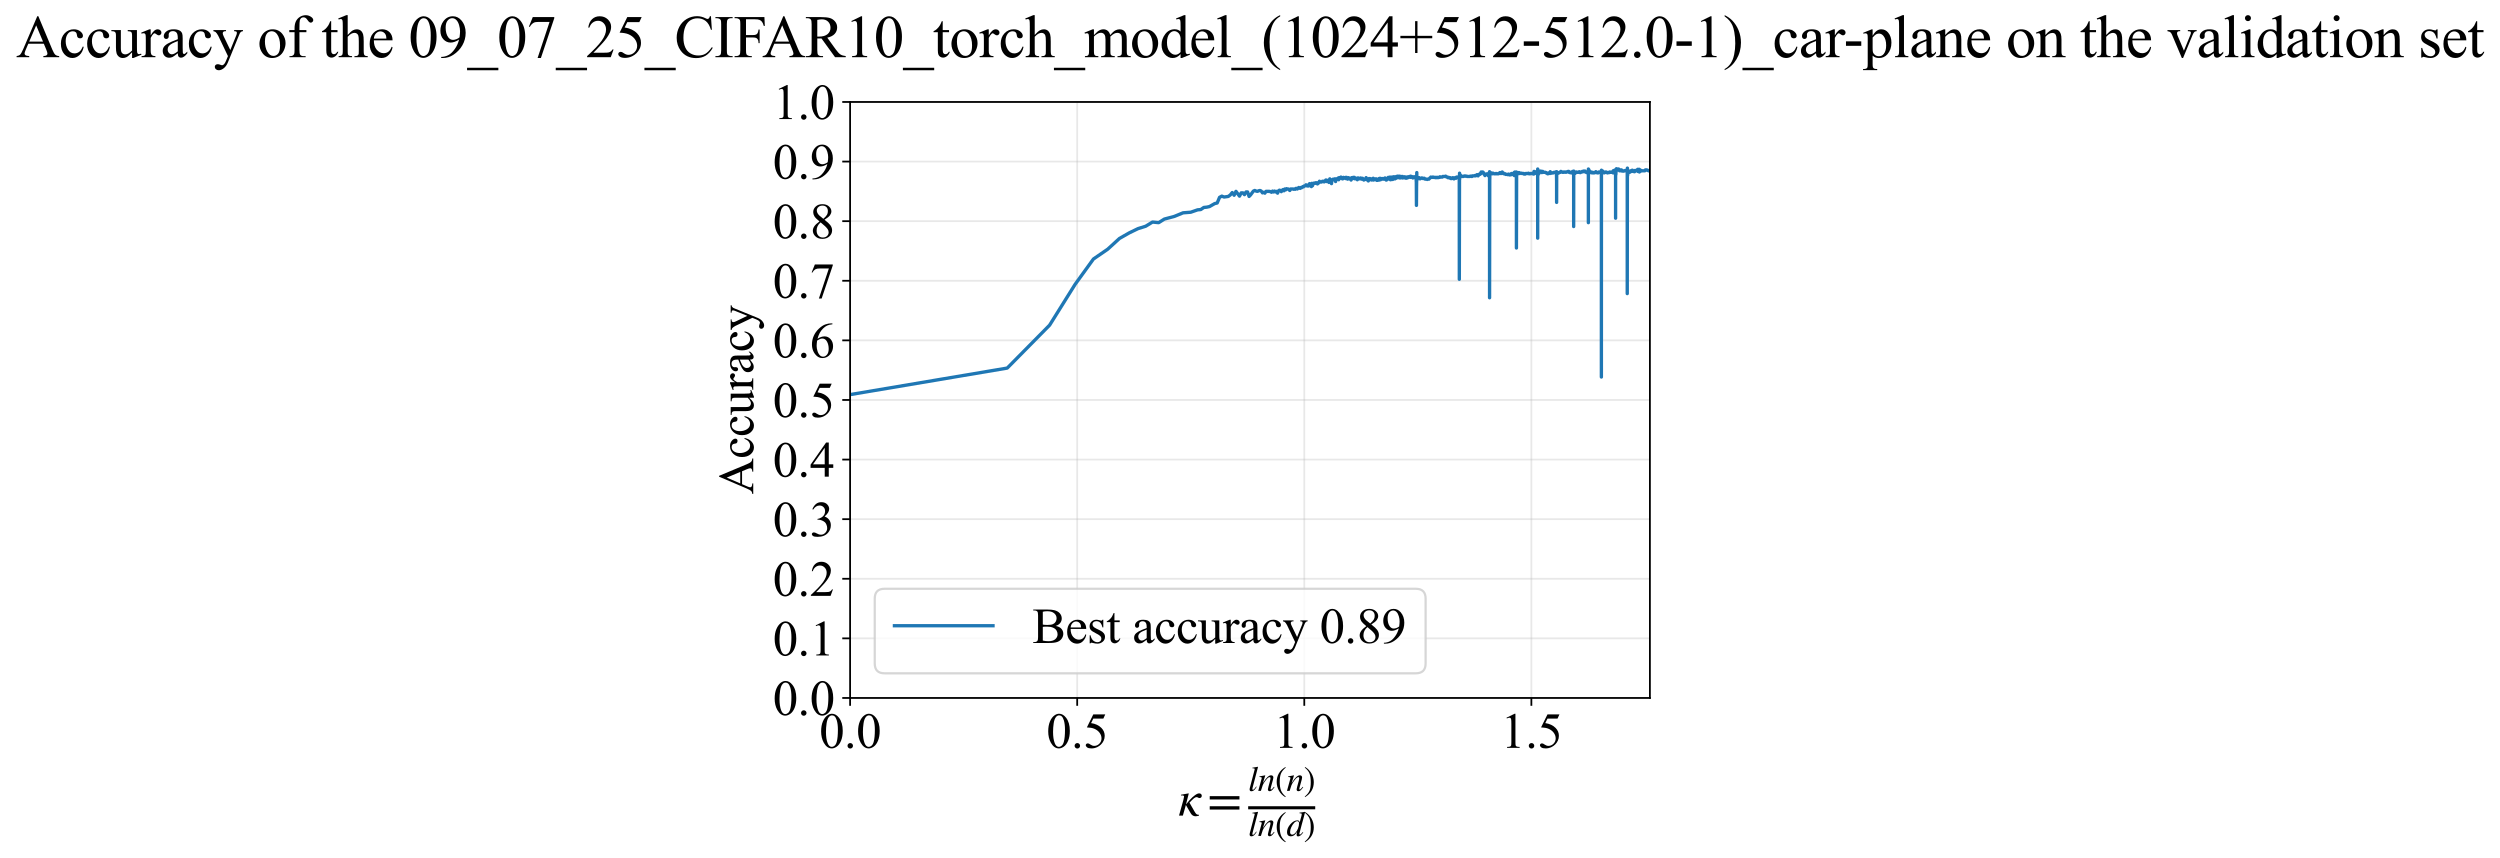 <?xml version="1.0" encoding="utf-8" standalone="no"?>
<!DOCTYPE svg PUBLIC "-//W3C//DTD SVG 1.1//EN"
  "http://www.w3.org/Graphics/SVG/1.1/DTD/svg11.dtd">
<svg xmlns:xlink="http://www.w3.org/1999/xlink" width="1116.286pt" height="383.266pt" viewBox="0 0 1116.286 383.266" xmlns="http://www.w3.org/2000/svg" version="1.1">
 <defs>
  <style type="text/css">*{stroke-linejoin: round; stroke-linecap: butt}</style>
 </defs>
 <g id="figure_1">
  <g id="patch_1">
   <path d="M 0 383.266 
L 1116.286 383.266 
L 1116.286 0 
L 0 0 
z
" style="fill: #ffffff"/>
  </g>
  <g id="axes_1">
   <g id="patch_2">
    <path d="M 379.583 311.644 
L 736.703 311.644 
L 736.703 45.532 
L 379.583 45.532 
z
" style="fill: #ffffff"/>
   </g>
   <g id="matplotlib.axis_1">
    <g id="xtick_1">
     <g id="line2d_1">
      <path d="M 379.583 311.644 
L 379.583 45.532 
" clip-path="url(#p278d363738)" style="fill: none; stroke: #b0b0b0; stroke-opacity: 0.3; stroke-width: 0.8; stroke-linecap: square"/>
     </g>
     <g id="line2d_2">
      <defs>
       <path id="m4100f9fb7b" d="M 0 0 
L 0 3.5 
" style="stroke: #000000; stroke-width: 0.8"/>
      </defs>
      <g>
       <use xlink:href="#m4100f9fb7b" x="379.583" y="311.644" style="stroke: #000000; stroke-width: 0.8"/>
      </g>
     </g>
     <g id="text_1">
      <!-- 0.0 -->
      <g transform="translate(365.833 333.92) scale(0.22 -0.22)">
       <defs>
        <path id="TimesNewRomanPSMT-30" d="M 231 2094 
Q 231 2819 450 3342 
Q 669 3866 1031 4122 
Q 1313 4325 1613 4325 
Q 2100 4325 2488 3828 
Q 2972 3213 2972 2159 
Q 2972 1422 2759 906 
Q 2547 391 2217 158 
Q 1888 -75 1581 -75 
Q 975 -75 572 641 
Q 231 1244 231 2094 
z
M 844 2016 
Q 844 1141 1059 588 
Q 1238 122 1591 122 
Q 1759 122 1940 273 
Q 2122 425 2216 781 
Q 2359 1319 2359 2297 
Q 2359 3022 2209 3506 
Q 2097 3866 1919 4016 
Q 1791 4119 1609 4119 
Q 1397 4119 1231 3928 
Q 1006 3669 925 3112 
Q 844 2556 844 2016 
z
" transform="scale(0.016)"/>
        <path id="TimesNewRomanPSMT-2e" d="M 800 606 
Q 947 606 1047 504 
Q 1147 403 1147 259 
Q 1147 116 1045 14 
Q 944 -88 800 -88 
Q 656 -88 554 14 
Q 453 116 453 259 
Q 453 406 554 506 
Q 656 606 800 606 
z
" transform="scale(0.016)"/>
       </defs>
       <use xlink:href="#TimesNewRomanPSMT-30"/>
       <use xlink:href="#TimesNewRomanPSMT-2e" transform="translate(50 0)"/>
       <use xlink:href="#TimesNewRomanPSMT-30" transform="translate(75 0)"/>
      </g>
     </g>
    </g>
    <g id="xtick_2">
     <g id="line2d_3">
      <path d="M 480.982 311.644 
L 480.982 45.532 
" clip-path="url(#p278d363738)" style="fill: none; stroke: #b0b0b0; stroke-opacity: 0.3; stroke-width: 0.8; stroke-linecap: square"/>
     </g>
     <g id="line2d_4">
      <g>
       <use xlink:href="#m4100f9fb7b" x="480.982" y="311.644" style="stroke: #000000; stroke-width: 0.8"/>
      </g>
     </g>
     <g id="text_2">
      <!-- 0.5 -->
      <g transform="translate(467.232 333.92) scale(0.22 -0.22)">
       <defs>
        <path id="TimesNewRomanPSMT-35" d="M 2778 4238 
L 2534 3706 
L 1259 3706 
L 981 3138 
Q 1809 3016 2294 2522 
Q 2709 2097 2709 1522 
Q 2709 1188 2573 903 
Q 2438 619 2231 419 
Q 2025 219 1772 97 
Q 1413 -75 1034 -75 
Q 653 -75 479 54 
Q 306 184 306 341 
Q 306 428 378 495 
Q 450 563 559 563 
Q 641 563 702 538 
Q 763 513 909 409 
Q 1144 247 1384 247 
Q 1750 247 2026 523 
Q 2303 800 2303 1197 
Q 2303 1581 2056 1914 
Q 1809 2247 1375 2428 
Q 1034 2569 447 2591 
L 1259 4238 
L 2778 4238 
z
" transform="scale(0.016)"/>
       </defs>
       <use xlink:href="#TimesNewRomanPSMT-30"/>
       <use xlink:href="#TimesNewRomanPSMT-2e" transform="translate(50 0)"/>
       <use xlink:href="#TimesNewRomanPSMT-35" transform="translate(75 0)"/>
      </g>
     </g>
    </g>
    <g id="xtick_3">
     <g id="line2d_5">
      <path d="M 582.381 311.644 
L 582.381 45.532 
" clip-path="url(#p278d363738)" style="fill: none; stroke: #b0b0b0; stroke-opacity: 0.3; stroke-width: 0.8; stroke-linecap: square"/>
     </g>
     <g id="line2d_6">
      <g>
       <use xlink:href="#m4100f9fb7b" x="582.381" y="311.644" style="stroke: #000000; stroke-width: 0.8"/>
      </g>
     </g>
     <g id="text_3">
      <!-- 1.0 -->
      <g transform="translate(568.631 333.92) scale(0.22 -0.22)">
       <defs>
        <path id="TimesNewRomanPSMT-31" d="M 750 3822 
L 1781 4325 
L 1884 4325 
L 1884 747 
Q 1884 391 1914 303 
Q 1944 216 2037 169 
Q 2131 122 2419 116 
L 2419 0 
L 825 0 
L 825 116 
Q 1125 122 1212 167 
Q 1300 213 1334 289 
Q 1369 366 1369 747 
L 1369 3034 
Q 1369 3497 1338 3628 
Q 1316 3728 1258 3775 
Q 1200 3822 1119 3822 
Q 1003 3822 797 3725 
L 750 3822 
z
" transform="scale(0.016)"/>
       </defs>
       <use xlink:href="#TimesNewRomanPSMT-31"/>
       <use xlink:href="#TimesNewRomanPSMT-2e" transform="translate(50 0)"/>
       <use xlink:href="#TimesNewRomanPSMT-30" transform="translate(75 0)"/>
      </g>
     </g>
    </g>
    <g id="xtick_4">
     <g id="line2d_7">
      <path d="M 683.78 311.644 
L 683.78 45.532 
" clip-path="url(#p278d363738)" style="fill: none; stroke: #b0b0b0; stroke-opacity: 0.3; stroke-width: 0.8; stroke-linecap: square"/>
     </g>
     <g id="line2d_8">
      <g>
       <use xlink:href="#m4100f9fb7b" x="683.78" y="311.644" style="stroke: #000000; stroke-width: 0.8"/>
      </g>
     </g>
     <g id="text_4">
      <!-- 1.5 -->
      <g transform="translate(670.03 333.92) scale(0.22 -0.22)">
       <use xlink:href="#TimesNewRomanPSMT-31"/>
       <use xlink:href="#TimesNewRomanPSMT-2e" transform="translate(50 0)"/>
       <use xlink:href="#TimesNewRomanPSMT-35" transform="translate(75 0)"/>
      </g>
     </g>
    </g>
    <g id="text_5">
     <!-- $\kappa  = \frac{ln(n)}{ln(d)}$ -->
     <g transform="translate(526.133 364.186) scale(0.22 -0.22)">
      <defs>
       <path id="STIXGeneral-Italic-3ba" d="M 979 1440 
L 998 1446 
Q 1850 2541 2464 2790 
Q 2547 2822 2630 2822 
Q 2797 2822 2886 2736 
Q 2976 2650 2976 2522 
Q 2976 2387 2893 2307 
Q 2810 2227 2682 2227 
Q 2605 2227 2502 2288 
Q 2400 2349 2336 2349 
Q 2170 2349 1990 2205 
Q 1811 2061 1414 1645 
L 2042 544 
Q 2202 262 2310 182 
Q 2419 102 2624 102 
L 2624 0 
Q 2374 -83 2182 -83 
Q 1786 -83 1555 326 
L 960 1350 
L 576 0 
L 90 0 
L 640 1978 
Q 730 2317 730 2406 
Q 730 2560 518 2560 
L 339 2560 
L 339 2650 
Q 678 2694 1306 2822 
L 1325 2803 
L 979 1440 
z
" transform="scale(0.016)"/>
       <path id="STIXGeneral-Regular-3d" d="M 4077 2048 
L 307 2048 
L 307 2470 
L 4077 2470 
L 4077 2048 
z
M 4077 768 
L 307 768 
L 307 1190 
L 4077 1190 
L 4077 768 
z
" transform="scale(0.016)"/>
       <path id="STIXGeneral-Italic-6c" d="M 1786 4339 
L 806 595 
Q 755 410 755 320 
Q 755 205 864 205 
Q 1037 205 1293 570 
L 1453 794 
L 1542 730 
Q 1254 275 1046 102 
Q 838 -70 576 -70 
Q 262 -70 262 288 
Q 262 397 288 480 
L 1165 3834 
Q 1184 3898 1184 3955 
Q 1184 4096 870 4096 
L 755 4096 
L 755 4198 
Q 1203 4250 1747 4371 
L 1786 4339 
z
" transform="scale(0.016)"/>
       <path id="STIXGeneral-Italic-6e" d="M 2944 749 
L 3034 666 
Q 2707 218 2534 80 
Q 2362 -58 2138 -58 
Q 2010 -58 1923 28 
Q 1837 115 1837 288 
Q 1837 390 1939 768 
L 2221 1805 
Q 2310 2150 2310 2310 
Q 2310 2496 2157 2496 
Q 1971 2496 1750 2275 
Q 1530 2054 1210 1587 
Q 998 1274 899 1024 
Q 800 774 570 0 
L 90 0 
L 704 2240 
Q 717 2304 717 2349 
Q 717 2445 630 2480 
Q 544 2515 301 2522 
L 301 2624 
Q 550 2675 857 2729 
Q 1165 2784 1338 2822 
L 1363 2810 
L 934 1414 
Q 1408 2170 1753 2496 
Q 2099 2822 2413 2822 
Q 2611 2822 2720 2716 
Q 2829 2611 2829 2432 
Q 2829 2272 2765 2048 
L 2406 749 
Q 2317 429 2317 358 
Q 2317 243 2419 243 
Q 2541 243 2810 582 
Q 2854 634 2944 749 
z
" transform="scale(0.016)"/>
       <path id="STIXGeneral-Regular-28" d="M 1946 -1030 
L 1869 -1133 
Q 1126 -710 716 32 
Q 307 774 307 1613 
Q 307 3386 1888 4326 
L 1946 4224 
Q 1293 3667 1075 3126 
Q 858 2586 858 1632 
Q 858 685 1082 96 
Q 1306 -493 1946 -1030 
z
" transform="scale(0.016)"/>
       <path id="STIXGeneral-Regular-29" d="M 186 4224 
L 262 4326 
Q 992 3891 1408 3148 
Q 1824 2406 1824 1581 
Q 1824 -166 243 -1133 
L 186 -1030 
Q 845 -486 1059 54 
Q 1274 595 1274 1562 
Q 1274 2534 1059 3120 
Q 845 3706 186 4224 
z
" transform="scale(0.016)"/>
       <path id="STIXGeneral-Italic-64" d="M 3334 4371 
L 3373 4333 
L 3123 3360 
L 2739 1958 
Q 2323 429 2323 384 
Q 2323 256 2438 256 
Q 2522 256 2614 336 
Q 2707 416 2963 710 
L 3040 646 
Q 2547 -83 2099 -83 
Q 1978 -83 1907 -6 
Q 1837 70 1837 205 
Q 1837 397 1920 774 
Q 1645 307 1379 118 
Q 1114 -70 781 -70 
Q 461 -70 278 125 
Q 96 320 96 678 
Q 96 1440 713 2131 
Q 1331 2822 1965 2822 
Q 2163 2822 2256 2732 
Q 2349 2643 2381 2451 
L 2387 2451 
L 2675 3494 
Q 2765 3808 2765 3949 
Q 2765 4051 2694 4076 
Q 2624 4102 2355 4115 
L 2355 4224 
Q 2848 4269 3334 4371 
z
M 2278 2310 
Q 2278 2477 2185 2576 
Q 2093 2675 1978 2675 
Q 1677 2675 1395 2381 
Q 1075 2042 864 1571 
Q 653 1101 653 704 
Q 653 486 752 361 
Q 851 237 1024 237 
Q 1312 237 1606 550 
Q 1901 864 2089 1350 
Q 2278 1837 2278 2310 
z
" transform="scale(0.016)"/>
      </defs>
      <use xlink:href="#STIXGeneral-Italic-3ba" transform="translate(0 0.003)"/>
      <use xlink:href="#STIXGeneral-Regular-3d" transform="translate(58.84 0.003)"/>
      <use xlink:href="#STIXGeneral-Italic-6c" transform="translate(141.78 50.192) scale(0.7)"/>
      <use xlink:href="#STIXGeneral-Italic-6e" transform="translate(161.24 50.192) scale(0.7)"/>
      <use xlink:href="#STIXGeneral-Regular-28" transform="translate(196.24 50.192) scale(0.7)"/>
      <use xlink:href="#STIXGeneral-Italic-6e" transform="translate(219.55 50.192) scale(0.7)"/>
      <use xlink:href="#STIXGeneral-Regular-29" transform="translate(254.55 50.192) scale(0.7)"/>
      <use xlink:href="#STIXGeneral-Italic-6c" transform="translate(141.78 -41.258) scale(0.7)"/>
      <use xlink:href="#STIXGeneral-Italic-6e" transform="translate(161.24 -41.258) scale(0.7)"/>
      <use xlink:href="#STIXGeneral-Regular-28" transform="translate(196.24 -41.258) scale(0.7)"/>
      <use xlink:href="#STIXGeneral-Italic-64" transform="translate(219.55 -41.258) scale(0.7)"/>
      <use xlink:href="#STIXGeneral-Regular-29" transform="translate(254.55 -41.258) scale(0.7)"/>
      <path d="M 141.78 12.8 
L 141.78 19.05 
L 277.86 19.05 
L 277.86 12.8 
L 141.78 12.8 
z
"/>
     </g>
    </g>
   </g>
   <g id="matplotlib.axis_2">
    <g id="ytick_1">
     <g id="line2d_9">
      <path d="M 379.583 311.644 
L 736.703 311.644 
" clip-path="url(#p278d363738)" style="fill: none; stroke: #b0b0b0; stroke-opacity: 0.3; stroke-width: 0.8; stroke-linecap: square"/>
     </g>
     <g id="line2d_10">
      <defs>
       <path id="m16c32c9f53" d="M 0 0 
L -3.5 0 
" style="stroke: #000000; stroke-width: 0.8"/>
      </defs>
      <g>
       <use xlink:href="#m16c32c9f53" x="379.583" y="311.644" style="stroke: #000000; stroke-width: 0.8"/>
      </g>
     </g>
     <g id="text_6">
      <!-- 0.0 -->
      <g transform="translate(345.083 319.282) scale(0.22 -0.22)">
       <use xlink:href="#TimesNewRomanPSMT-30"/>
       <use xlink:href="#TimesNewRomanPSMT-2e" transform="translate(50 0)"/>
       <use xlink:href="#TimesNewRomanPSMT-30" transform="translate(75 0)"/>
      </g>
     </g>
    </g>
    <g id="ytick_2">
     <g id="line2d_11">
      <path d="M 379.583 285.032 
L 736.703 285.032 
" clip-path="url(#p278d363738)" style="fill: none; stroke: #b0b0b0; stroke-opacity: 0.3; stroke-width: 0.8; stroke-linecap: square"/>
     </g>
     <g id="line2d_12">
      <g>
       <use xlink:href="#m16c32c9f53" x="379.583" y="285.032" style="stroke: #000000; stroke-width: 0.8"/>
      </g>
     </g>
     <g id="text_7">
      <!-- 0.1 -->
      <g transform="translate(345.083 292.67) scale(0.22 -0.22)">
       <use xlink:href="#TimesNewRomanPSMT-30"/>
       <use xlink:href="#TimesNewRomanPSMT-2e" transform="translate(50 0)"/>
       <use xlink:href="#TimesNewRomanPSMT-31" transform="translate(75 0)"/>
      </g>
     </g>
    </g>
    <g id="ytick_3">
     <g id="line2d_13">
      <path d="M 379.583 258.421 
L 736.703 258.421 
" clip-path="url(#p278d363738)" style="fill: none; stroke: #b0b0b0; stroke-opacity: 0.3; stroke-width: 0.8; stroke-linecap: square"/>
     </g>
     <g id="line2d_14">
      <g>
       <use xlink:href="#m16c32c9f53" x="379.583" y="258.421" style="stroke: #000000; stroke-width: 0.8"/>
      </g>
     </g>
     <g id="text_8">
      <!-- 0.2 -->
      <g transform="translate(345.083 266.059) scale(0.22 -0.22)">
       <defs>
        <path id="TimesNewRomanPSMT-32" d="M 2934 816 
L 2638 0 
L 138 0 
L 138 116 
Q 1241 1122 1691 1759 
Q 2141 2397 2141 2925 
Q 2141 3328 1894 3587 
Q 1647 3847 1303 3847 
Q 991 3847 742 3664 
Q 494 3481 375 3128 
L 259 3128 
Q 338 3706 661 4015 
Q 984 4325 1469 4325 
Q 1984 4325 2329 3994 
Q 2675 3663 2675 3213 
Q 2675 2891 2525 2569 
Q 2294 2063 1775 1497 
Q 997 647 803 472 
L 1909 472 
Q 2247 472 2383 497 
Q 2519 522 2628 598 
Q 2738 675 2819 816 
L 2934 816 
z
" transform="scale(0.016)"/>
       </defs>
       <use xlink:href="#TimesNewRomanPSMT-30"/>
       <use xlink:href="#TimesNewRomanPSMT-2e" transform="translate(50 0)"/>
       <use xlink:href="#TimesNewRomanPSMT-32" transform="translate(75 0)"/>
      </g>
     </g>
    </g>
    <g id="ytick_4">
     <g id="line2d_15">
      <path d="M 379.583 231.81 
L 736.703 231.81 
" clip-path="url(#p278d363738)" style="fill: none; stroke: #b0b0b0; stroke-opacity: 0.3; stroke-width: 0.8; stroke-linecap: square"/>
     </g>
     <g id="line2d_16">
      <g>
       <use xlink:href="#m16c32c9f53" x="379.583" y="231.81" style="stroke: #000000; stroke-width: 0.8"/>
      </g>
     </g>
     <g id="text_9">
      <!-- 0.3 -->
      <g transform="translate(345.083 239.448) scale(0.22 -0.22)">
       <defs>
        <path id="TimesNewRomanPSMT-33" d="M 325 3431 
Q 506 3859 782 4092 
Q 1059 4325 1472 4325 
Q 1981 4325 2253 3994 
Q 2459 3747 2459 3466 
Q 2459 3003 1878 2509 
Q 2269 2356 2469 2072 
Q 2669 1788 2669 1403 
Q 2669 853 2319 450 
Q 1863 -75 997 -75 
Q 569 -75 414 31 
Q 259 138 259 259 
Q 259 350 332 419 
Q 406 488 509 488 
Q 588 488 669 463 
Q 722 447 909 348 
Q 1097 250 1169 231 
Q 1284 197 1416 197 
Q 1734 197 1970 444 
Q 2206 691 2206 1028 
Q 2206 1275 2097 1509 
Q 2016 1684 1919 1775 
Q 1784 1900 1550 2001 
Q 1316 2103 1072 2103 
L 972 2103 
L 972 2197 
Q 1219 2228 1467 2375 
Q 1716 2522 1828 2728 
Q 1941 2934 1941 3181 
Q 1941 3503 1739 3701 
Q 1538 3900 1238 3900 
Q 753 3900 428 3381 
L 325 3431 
z
" transform="scale(0.016)"/>
       </defs>
       <use xlink:href="#TimesNewRomanPSMT-30"/>
       <use xlink:href="#TimesNewRomanPSMT-2e" transform="translate(50 0)"/>
       <use xlink:href="#TimesNewRomanPSMT-33" transform="translate(75 0)"/>
      </g>
     </g>
    </g>
    <g id="ytick_5">
     <g id="line2d_17">
      <path d="M 379.583 205.199 
L 736.703 205.199 
" clip-path="url(#p278d363738)" style="fill: none; stroke: #b0b0b0; stroke-opacity: 0.3; stroke-width: 0.8; stroke-linecap: square"/>
     </g>
     <g id="line2d_18">
      <g>
       <use xlink:href="#m16c32c9f53" x="379.583" y="205.199" style="stroke: #000000; stroke-width: 0.8"/>
      </g>
     </g>
     <g id="text_10">
      <!-- 0.4 -->
      <g transform="translate(345.083 212.837) scale(0.22 -0.22)">
       <defs>
        <path id="TimesNewRomanPSMT-34" d="M 2978 1563 
L 2978 1119 
L 2409 1119 
L 2409 0 
L 1894 0 
L 1894 1119 
L 100 1119 
L 100 1519 
L 2066 4325 
L 2409 4325 
L 2409 1563 
L 2978 1563 
z
M 1894 1563 
L 1894 3666 
L 406 1563 
L 1894 1563 
z
" transform="scale(0.016)"/>
       </defs>
       <use xlink:href="#TimesNewRomanPSMT-30"/>
       <use xlink:href="#TimesNewRomanPSMT-2e" transform="translate(50 0)"/>
       <use xlink:href="#TimesNewRomanPSMT-34" transform="translate(75 0)"/>
      </g>
     </g>
    </g>
    <g id="ytick_6">
     <g id="line2d_19">
      <path d="M 379.583 178.588 
L 736.703 178.588 
" clip-path="url(#p278d363738)" style="fill: none; stroke: #b0b0b0; stroke-opacity: 0.3; stroke-width: 0.8; stroke-linecap: square"/>
     </g>
     <g id="line2d_20">
      <g>
       <use xlink:href="#m16c32c9f53" x="379.583" y="178.588" style="stroke: #000000; stroke-width: 0.8"/>
      </g>
     </g>
     <g id="text_11">
      <!-- 0.5 -->
      <g transform="translate(345.083 186.226) scale(0.22 -0.22)">
       <use xlink:href="#TimesNewRomanPSMT-30"/>
       <use xlink:href="#TimesNewRomanPSMT-2e" transform="translate(50 0)"/>
       <use xlink:href="#TimesNewRomanPSMT-35" transform="translate(75 0)"/>
      </g>
     </g>
    </g>
    <g id="ytick_7">
     <g id="line2d_21">
      <path d="M 379.583 151.976 
L 736.703 151.976 
" clip-path="url(#p278d363738)" style="fill: none; stroke: #b0b0b0; stroke-opacity: 0.3; stroke-width: 0.8; stroke-linecap: square"/>
     </g>
     <g id="line2d_22">
      <g>
       <use xlink:href="#m16c32c9f53" x="379.583" y="151.976" style="stroke: #000000; stroke-width: 0.8"/>
      </g>
     </g>
     <g id="text_12">
      <!-- 0.6 -->
      <g transform="translate(345.083 159.614) scale(0.22 -0.22)">
       <defs>
        <path id="TimesNewRomanPSMT-36" d="M 2869 4325 
L 2869 4209 
Q 2456 4169 2195 4045 
Q 1934 3922 1679 3669 
Q 1425 3416 1258 3105 
Q 1091 2794 978 2366 
Q 1428 2675 1881 2675 
Q 2316 2675 2634 2325 
Q 2953 1975 2953 1425 
Q 2953 894 2631 456 
Q 2244 -75 1606 -75 
Q 1172 -75 869 213 
Q 275 772 275 1663 
Q 275 2231 503 2743 
Q 731 3256 1154 3653 
Q 1578 4050 1965 4187 
Q 2353 4325 2688 4325 
L 2869 4325 
z
M 925 2138 
Q 869 1716 869 1456 
Q 869 1156 980 804 
Q 1091 453 1309 247 
Q 1469 100 1697 100 
Q 1969 100 2183 356 
Q 2397 613 2397 1088 
Q 2397 1622 2184 2012 
Q 1972 2403 1581 2403 
Q 1463 2403 1327 2353 
Q 1191 2303 925 2138 
z
" transform="scale(0.016)"/>
       </defs>
       <use xlink:href="#TimesNewRomanPSMT-30"/>
       <use xlink:href="#TimesNewRomanPSMT-2e" transform="translate(50 0)"/>
       <use xlink:href="#TimesNewRomanPSMT-36" transform="translate(75 0)"/>
      </g>
     </g>
    </g>
    <g id="ytick_8">
     <g id="line2d_23">
      <path d="M 379.583 125.365 
L 736.703 125.365 
" clip-path="url(#p278d363738)" style="fill: none; stroke: #b0b0b0; stroke-opacity: 0.3; stroke-width: 0.8; stroke-linecap: square"/>
     </g>
     <g id="line2d_24">
      <g>
       <use xlink:href="#m16c32c9f53" x="379.583" y="125.365" style="stroke: #000000; stroke-width: 0.8"/>
      </g>
     </g>
     <g id="text_13">
      <!-- 0.7 -->
      <g transform="translate(345.083 133.003) scale(0.22 -0.22)">
       <defs>
        <path id="TimesNewRomanPSMT-37" d="M 644 4238 
L 2916 4238 
L 2916 4119 
L 1503 -88 
L 1153 -88 
L 2419 3728 
L 1253 3728 
Q 900 3728 750 3644 
Q 488 3500 328 3200 
L 238 3234 
L 644 4238 
z
" transform="scale(0.016)"/>
       </defs>
       <use xlink:href="#TimesNewRomanPSMT-30"/>
       <use xlink:href="#TimesNewRomanPSMT-2e" transform="translate(50 0)"/>
       <use xlink:href="#TimesNewRomanPSMT-37" transform="translate(75 0)"/>
      </g>
     </g>
    </g>
    <g id="ytick_9">
     <g id="line2d_25">
      <path d="M 379.583 98.754 
L 736.703 98.754 
" clip-path="url(#p278d363738)" style="fill: none; stroke: #b0b0b0; stroke-opacity: 0.3; stroke-width: 0.8; stroke-linecap: square"/>
     </g>
     <g id="line2d_26">
      <g>
       <use xlink:href="#m16c32c9f53" x="379.583" y="98.754" style="stroke: #000000; stroke-width: 0.8"/>
      </g>
     </g>
     <g id="text_14">
      <!-- 0.8 -->
      <g transform="translate(345.083 106.392) scale(0.22 -0.22)">
       <defs>
        <path id="TimesNewRomanPSMT-38" d="M 1228 2134 
Q 725 2547 579 2797 
Q 434 3047 434 3316 
Q 434 3728 753 4026 
Q 1072 4325 1600 4325 
Q 2113 4325 2425 4047 
Q 2738 3769 2738 3413 
Q 2738 3175 2569 2928 
Q 2400 2681 1866 2347 
Q 2416 1922 2594 1678 
Q 2831 1359 2831 1006 
Q 2831 559 2490 242 
Q 2150 -75 1597 -75 
Q 994 -75 656 303 
Q 388 606 388 966 
Q 388 1247 577 1523 
Q 766 1800 1228 2134 
z
M 1719 2469 
Q 2094 2806 2194 3001 
Q 2294 3197 2294 3444 
Q 2294 3772 2109 3958 
Q 1925 4144 1606 4144 
Q 1288 4144 1088 3959 
Q 888 3775 888 3528 
Q 888 3366 970 3203 
Q 1053 3041 1206 2894 
L 1719 2469 
z
M 1375 2016 
Q 1116 1797 991 1539 
Q 866 1281 866 981 
Q 866 578 1086 336 
Q 1306 94 1647 94 
Q 1984 94 2187 284 
Q 2391 475 2391 747 
Q 2391 972 2272 1150 
Q 2050 1481 1375 2016 
z
" transform="scale(0.016)"/>
       </defs>
       <use xlink:href="#TimesNewRomanPSMT-30"/>
       <use xlink:href="#TimesNewRomanPSMT-2e" transform="translate(50 0)"/>
       <use xlink:href="#TimesNewRomanPSMT-38" transform="translate(75 0)"/>
      </g>
     </g>
    </g>
    <g id="ytick_10">
     <g id="line2d_27">
      <path d="M 379.583 72.143 
L 736.703 72.143 
" clip-path="url(#p278d363738)" style="fill: none; stroke: #b0b0b0; stroke-opacity: 0.3; stroke-width: 0.8; stroke-linecap: square"/>
     </g>
     <g id="line2d_28">
      <g>
       <use xlink:href="#m16c32c9f53" x="379.583" y="72.143" style="stroke: #000000; stroke-width: 0.8"/>
      </g>
     </g>
     <g id="text_15">
      <!-- 0.9 -->
      <g transform="translate(345.083 79.781) scale(0.22 -0.22)">
       <defs>
        <path id="TimesNewRomanPSMT-39" d="M 338 -88 
L 338 28 
Q 744 34 1094 217 
Q 1444 400 1770 856 
Q 2097 1313 2225 1859 
Q 1734 1544 1338 1544 
Q 891 1544 572 1889 
Q 253 2234 253 2806 
Q 253 3363 572 3797 
Q 956 4325 1575 4325 
Q 2097 4325 2469 3894 
Q 2925 3359 2925 2575 
Q 2925 1869 2578 1258 
Q 2231 647 1613 244 
Q 1109 -88 516 -88 
L 338 -88 
z
M 2275 2091 
Q 2331 2497 2331 2741 
Q 2331 3044 2228 3395 
Q 2125 3747 1936 3934 
Q 1747 4122 1506 4122 
Q 1228 4122 1018 3872 
Q 809 3622 809 3128 
Q 809 2469 1088 2097 
Q 1291 1828 1588 1828 
Q 1731 1828 1928 1897 
Q 2125 1966 2275 2091 
z
" transform="scale(0.016)"/>
       </defs>
       <use xlink:href="#TimesNewRomanPSMT-30"/>
       <use xlink:href="#TimesNewRomanPSMT-2e" transform="translate(50 0)"/>
       <use xlink:href="#TimesNewRomanPSMT-39" transform="translate(75 0)"/>
      </g>
     </g>
    </g>
    <g id="ytick_11">
     <g id="line2d_29">
      <path d="M 379.583 45.532 
L 736.703 45.532 
" clip-path="url(#p278d363738)" style="fill: none; stroke: #b0b0b0; stroke-opacity: 0.3; stroke-width: 0.8; stroke-linecap: square"/>
     </g>
     <g id="line2d_30">
      <g>
       <use xlink:href="#m16c32c9f53" x="379.583" y="45.532" style="stroke: #000000; stroke-width: 0.8"/>
      </g>
     </g>
     <g id="text_16">
      <!-- 1.0 -->
      <g transform="translate(345.083 53.17) scale(0.22 -0.22)">
       <use xlink:href="#TimesNewRomanPSMT-31"/>
       <use xlink:href="#TimesNewRomanPSMT-2e" transform="translate(50 0)"/>
       <use xlink:href="#TimesNewRomanPSMT-30" transform="translate(75 0)"/>
      </g>
     </g>
    </g>
    <g id="text_17">
     <!-- Accuracy -->
     <g transform="translate(336.336 220.726) rotate(-90) scale(0.22 -0.22)">
      <defs>
       <path id="TimesNewRomanPSMT-41" d="M 2928 1419 
L 1288 1419 
L 1000 750 
Q 894 503 894 381 
Q 894 284 986 211 
Q 1078 138 1384 116 
L 1384 0 
L 50 0 
L 50 116 
Q 316 163 394 238 
Q 553 388 747 847 
L 2238 4334 
L 2347 4334 
L 3822 809 
Q 4000 384 4145 257 
Q 4291 131 4550 116 
L 4550 0 
L 2878 0 
L 2878 116 
Q 3131 128 3220 200 
Q 3309 272 3309 375 
Q 3309 513 3184 809 
L 2928 1419 
z
M 2841 1650 
L 2122 3363 
L 1384 1650 
L 2841 1650 
z
" transform="scale(0.016)"/>
       <path id="TimesNewRomanPSMT-63" d="M 2631 1088 
Q 2516 522 2178 217 
Q 1841 -88 1431 -88 
Q 944 -88 581 321 
Q 219 731 219 1428 
Q 219 2103 620 2525 
Q 1022 2947 1584 2947 
Q 2006 2947 2278 2723 
Q 2550 2500 2550 2259 
Q 2550 2141 2473 2067 
Q 2397 1994 2259 1994 
Q 2075 1994 1981 2113 
Q 1928 2178 1911 2362 
Q 1894 2547 1784 2644 
Q 1675 2738 1481 2738 
Q 1169 2738 978 2506 
Q 725 2200 725 1697 
Q 725 1184 976 792 
Q 1228 400 1656 400 
Q 1963 400 2206 609 
Q 2378 753 2541 1131 
L 2631 1088 
z
" transform="scale(0.016)"/>
       <path id="TimesNewRomanPSMT-75" d="M 2709 2863 
L 2709 1128 
Q 2709 631 2732 520 
Q 2756 409 2807 365 
Q 2859 322 2928 322 
Q 3025 322 3147 375 
L 3191 266 
L 2334 -88 
L 2194 -88 
L 2194 519 
Q 1825 119 1631 15 
Q 1438 -88 1222 -88 
Q 981 -88 804 51 
Q 628 191 559 409 
Q 491 628 491 1028 
L 491 2306 
Q 491 2509 447 2587 
Q 403 2666 317 2708 
Q 231 2750 6 2747 
L 6 2863 
L 1009 2863 
L 1009 947 
Q 1009 547 1148 422 
Q 1288 297 1484 297 
Q 1619 297 1789 381 
Q 1959 466 2194 703 
L 2194 2325 
Q 2194 2569 2105 2655 
Q 2016 2741 1734 2747 
L 1734 2863 
L 2709 2863 
z
" transform="scale(0.016)"/>
       <path id="TimesNewRomanPSMT-72" d="M 1038 2947 
L 1038 2303 
Q 1397 2947 1775 2947 
Q 1947 2947 2059 2842 
Q 2172 2738 2172 2600 
Q 2172 2478 2090 2393 
Q 2009 2309 1897 2309 
Q 1788 2309 1652 2417 
Q 1516 2525 1450 2525 
Q 1394 2525 1328 2463 
Q 1188 2334 1038 2041 
L 1038 669 
Q 1038 431 1097 309 
Q 1138 225 1241 169 
Q 1344 113 1538 113 
L 1538 0 
L 72 0 
L 72 113 
Q 291 113 397 181 
Q 475 231 506 341 
Q 522 394 522 644 
L 522 1753 
Q 522 2253 501 2348 
Q 481 2444 426 2487 
Q 372 2531 291 2531 
Q 194 2531 72 2484 
L 41 2597 
L 906 2947 
L 1038 2947 
z
" transform="scale(0.016)"/>
       <path id="TimesNewRomanPSMT-61" d="M 1822 413 
Q 1381 72 1269 19 
Q 1100 -59 909 -59 
Q 613 -59 420 144 
Q 228 347 228 678 
Q 228 888 322 1041 
Q 450 1253 767 1440 
Q 1084 1628 1822 1897 
L 1822 2009 
Q 1822 2438 1686 2597 
Q 1550 2756 1291 2756 
Q 1094 2756 978 2650 
Q 859 2544 859 2406 
L 866 2225 
Q 866 2081 792 2003 
Q 719 1925 600 1925 
Q 484 1925 411 2006 
Q 338 2088 338 2228 
Q 338 2497 613 2722 
Q 888 2947 1384 2947 
Q 1766 2947 2009 2819 
Q 2194 2722 2281 2516 
Q 2338 2381 2338 1966 
L 2338 994 
Q 2338 584 2353 492 
Q 2369 400 2405 369 
Q 2441 338 2488 338 
Q 2538 338 2575 359 
Q 2641 400 2828 588 
L 2828 413 
Q 2478 -56 2159 -56 
Q 2006 -56 1915 50 
Q 1825 156 1822 413 
z
M 1822 616 
L 1822 1706 
Q 1350 1519 1213 1441 
Q 966 1303 859 1153 
Q 753 1003 753 825 
Q 753 600 887 451 
Q 1022 303 1197 303 
Q 1434 303 1822 616 
z
" transform="scale(0.016)"/>
       <path id="TimesNewRomanPSMT-79" d="M 38 2863 
L 1372 2863 
L 1372 2747 
L 1306 2747 
Q 1166 2747 1095 2686 
Q 1025 2625 1025 2534 
Q 1025 2413 1128 2197 
L 1825 753 
L 2466 2334 
Q 2519 2463 2519 2588 
Q 2519 2644 2497 2672 
Q 2472 2706 2419 2726 
Q 2366 2747 2231 2747 
L 2231 2863 
L 3163 2863 
L 3163 2747 
Q 3047 2734 2984 2696 
Q 2922 2659 2847 2556 
Q 2819 2513 2741 2316 
L 1575 -541 
Q 1406 -956 1132 -1168 
Q 859 -1381 606 -1381 
Q 422 -1381 303 -1275 
Q 184 -1169 184 -1031 
Q 184 -900 270 -820 
Q 356 -741 506 -741 
Q 609 -741 788 -809 
Q 913 -856 944 -856 
Q 1038 -856 1148 -759 
Q 1259 -663 1372 -384 
L 1575 113 
L 547 2272 
Q 500 2369 397 2513 
Q 319 2622 269 2659 
Q 197 2709 38 2747 
L 38 2863 
z
" transform="scale(0.016)"/>
      </defs>
      <use xlink:href="#TimesNewRomanPSMT-41"/>
      <use xlink:href="#TimesNewRomanPSMT-63" transform="translate(72.217 0)"/>
      <use xlink:href="#TimesNewRomanPSMT-63" transform="translate(116.602 0)"/>
      <use xlink:href="#TimesNewRomanPSMT-75" transform="translate(160.986 0)"/>
      <use xlink:href="#TimesNewRomanPSMT-72" transform="translate(210.986 0)"/>
      <use xlink:href="#TimesNewRomanPSMT-61" transform="translate(244.287 0)"/>
      <use xlink:href="#TimesNewRomanPSMT-63" transform="translate(288.672 0)"/>
      <use xlink:href="#TimesNewRomanPSMT-79" transform="translate(333.057 0)"/>
     </g>
    </g>
   </g>
   <g id="line2d_31">
    <path d="M 379.583 176.192 
L 449.741 164.351 
L 468.66 145.19 
L 480.055 126.962 
L 488.235 115.652 
L 494.62 111.261 
L 499.859 106.471 
L 504.3 103.943 
L 508.156 102.08 
L 511.561 101.016 
L 514.612 99.153 
L 517.374 99.419 
L 519.898 97.822 
L 524.373 96.625 
L 528.254 95.028 
L 531.68 94.762 
L 534.746 93.698 
L 536.167 93.565 
L 537.522 92.633 
L 538.817 92.5 
L 540.056 92.234 
L 542.389 90.904 
L 543.489 90.637 
L 544.549 88.109 
L 545.572 87.577 
L 546.561 87.976 
L 548.443 87.71 
L 549.341 87.045 
L 550.211 85.981 
L 551.057 87.178 
L 551.879 85.448 
L 553.456 87.577 
L 554.215 86.114 
L 554.953 86.114 
L 555.674 86.912 
L 556.377 85.714 
L 557.064 85.714 
L 557.735 87.71 
L 558.391 87.045 
L 559.661 85.315 
L 560.275 85.049 
L 560.878 85.315 
L 561.467 85.448 
L 562.046 85.182 
L 562.613 85.049 
L 563.169 85.315 
L 563.715 86.114 
L 564.251 85.847 
L 564.777 86.247 
L 565.294 85.448 
L 566.792 85.448 
L 567.275 85.581 
L 567.75 85.847 
L 568.217 85.315 
L 568.677 85.714 
L 569.13 85.315 
L 569.576 85.714 
L 570.015 85.448 
L 570.448 86.247 
L 570.875 85.182 
L 571.295 84.916 
L 571.709 85.049 
L 572.118 85.581 
L 572.521 84.916 
L 572.919 84.65 
L 573.311 85.182 
L 573.698 84.384 
L 574.08 84.783 
L 574.457 84.251 
L 574.829 84.384 
L 575.197 84.384 
L 575.918 85.049 
L 576.272 84.384 
L 577.31 84.384 
L 577.648 84.517 
L 577.982 84.384 
L 578.312 84.517 
L 578.639 84.118 
L 578.962 84.118 
L 579.281 84.384 
L 579.91 83.719 
L 580.525 84.118 
L 580.828 83.719 
L 581.128 83.852 
L 581.718 83.319 
L 582.009 83.452 
L 582.297 83.053 
L 582.582 83.053 
L 582.864 82.92 
L 583.144 82.521 
L 583.421 82.654 
L 583.696 83.053 
L 583.968 82.787 
L 584.237 83.053 
L 584.504 82.255 
L 584.768 81.989 
L 585.031 82.92 
L 585.29 82.92 
L 585.548 83.319 
L 585.803 81.856 
L 586.056 82.92 
L 586.307 82.122 
L 586.556 81.989 
L 586.803 81.723 
L 587.047 81.856 
L 587.29 81.856 
L 587.531 81.59 
L 587.769 81.723 
L 588.006 81.59 
L 588.241 82.122 
L 588.474 81.989 
L 588.934 81.457 
L 589.162 80.924 
L 589.387 81.19 
L 589.611 81.19 
L 589.834 81.324 
L 590.054 81.19 
L 590.273 81.19 
L 590.491 80.924 
L 590.707 81.057 
L 590.921 80.924 
L 591.133 81.19 
L 591.344 81.19 
L 591.554 80.791 
L 591.762 80.791 
L 591.969 80.392 
L 592.174 80.392 
L 592.378 81.057 
L 592.781 80.525 
L 592.98 80.791 
L 593.179 80.658 
L 593.376 81.457 
L 593.765 79.86 
L 593.958 80.259 
L 594.15 80.259 
L 594.341 80.392 
L 594.53 81.989 
L 594.718 80.259 
L 594.905 80.259 
L 595.09 80.392 
L 595.275 79.993 
L 595.458 80.259 
L 596.001 79.86 
L 596.18 80.126 
L 596.358 81.057 
L 596.535 79.86 
L 596.71 80.126 
L 596.885 79.86 
L 597.058 79.993 
L 597.231 79.727 
L 597.402 79.86 
L 597.573 79.461 
L 597.742 80.259 
L 597.911 79.328 
L 598.078 79.328 
L 598.245 79.727 
L 598.411 79.461 
L 598.575 79.461 
L 598.739 79.062 
L 598.902 79.461 
L 599.225 79.461 
L 599.386 79.86 
L 599.545 79.86 
L 599.703 79.727 
L 599.861 79.195 
L 600.174 79.328 
L 600.483 79.328 
L 600.789 79.727 
L 600.941 79.195 
L 601.092 79.461 
L 601.243 79.195 
L 601.392 79.461 
L 601.541 79.461 
L 601.689 79.993 
L 601.837 79.461 
L 601.983 79.86 
L 602.129 79.328 
L 602.419 79.86 
L 602.705 79.594 
L 602.989 79.86 
L 603.13 79.727 
L 603.27 80.392 
L 603.549 79.328 
L 603.825 79.727 
L 603.962 79.727 
L 604.098 79.594 
L 604.234 79.195 
L 604.369 79.195 
L 604.637 79.727 
L 604.77 79.195 
L 605.035 79.86 
L 605.166 79.594 
L 605.428 79.727 
L 605.557 79.727 
L 605.686 79.594 
L 606.07 80.259 
L 606.197 79.461 
L 606.324 79.727 
L 606.449 79.461 
L 606.575 79.461 
L 607.07 79.86 
L 607.558 79.461 
L 607.918 79.993 
L 608.156 79.727 
L 608.274 79.86 
L 608.392 79.594 
L 608.626 80.126 
L 608.742 79.993 
L 608.973 80.392 
L 609.202 80.126 
L 609.543 79.86 
L 609.656 79.86 
L 609.88 80.126 
L 609.991 79.328 
L 610.102 79.594 
L 610.213 80.259 
L 610.433 79.86 
L 610.542 80.126 
L 610.76 79.86 
L 610.868 80.126 
L 610.976 80.791 
L 611.296 79.727 
L 611.508 80.126 
L 611.719 79.727 
L 611.928 80.259 
L 612.032 80.126 
L 612.135 80.259 
L 612.341 79.86 
L 612.546 80.392 
L 612.749 80.259 
L 612.85 80.259 
L 613.151 79.594 
L 613.35 80.392 
L 613.449 79.993 
L 613.646 80.126 
L 613.841 80.126 
L 614.036 79.86 
L 614.132 80.126 
L 614.229 79.993 
L 614.325 80.126 
L 614.516 79.86 
L 614.706 80.525 
L 614.8 80.259 
L 614.894 80.525 
L 615.082 80.259 
L 615.175 80.525 
L 615.453 80.259 
L 615.545 80.392 
L 615.729 79.727 
L 615.82 79.86 
L 615.911 80.392 
L 616.002 80.259 
L 616.182 79.594 
L 616.362 80.126 
L 616.451 80.259 
L 616.717 79.993 
L 616.806 79.993 
L 616.981 79.727 
L 617.069 79.993 
L 617.329 79.727 
L 617.416 79.727 
L 617.588 79.993 
L 617.674 79.993 
L 617.759 79.727 
L 618.014 79.993 
L 618.098 79.993 
L 618.266 79.727 
L 618.35 79.993 
L 618.433 79.461 
L 618.6 80.126 
L 618.765 79.594 
L 618.929 80.392 
L 619.011 79.86 
L 619.093 80.392 
L 619.336 79.727 
L 619.417 79.993 
L 619.577 79.594 
L 619.657 79.594 
L 619.737 79.86 
L 619.817 79.727 
L 619.896 79.195 
L 620.211 79.993 
L 620.368 79.461 
L 620.601 79.461 
L 620.678 79.062 
L 620.832 80.259 
L 620.909 79.727 
L 620.985 80.259 
L 621.214 79.328 
L 621.289 79.594 
L 621.515 79.062 
L 621.59 79.328 
L 621.739 80.126 
L 621.888 80.126 
L 621.962 79.727 
L 622.035 79.86 
L 622.109 79.993 
L 622.182 78.929 
L 622.329 79.86 
L 622.402 79.727 
L 622.547 79.86 
L 622.835 78.929 
L 622.906 79.86 
L 622.978 79.727 
L 623.191 79.062 
L 623.262 79.062 
L 623.332 78.929 
L 623.403 79.594 
L 623.543 78.795 
L 623.613 78.929 
L 623.683 78.795 
L 623.752 78.929 
L 623.96 78.662 
L 624.029 79.328 
L 624.098 79.195 
L 624.166 79.195 
L 624.303 78.662 
L 624.439 79.328 
L 624.574 78.795 
L 624.642 78.929 
L 624.776 78.795 
L 624.843 78.795 
L 624.91 78.929 
L 624.977 78.662 
L 625.044 79.461 
L 625.11 79.328 
L 625.242 79.461 
L 625.374 79.062 
L 625.44 79.328 
L 625.636 78.795 
L 625.701 79.195 
L 625.766 79.062 
L 625.895 79.062 
L 625.96 79.328 
L 626.024 78.929 
L 626.152 79.461 
L 626.28 78.795 
L 626.407 79.461 
L 626.471 79.062 
L 626.534 79.328 
L 626.597 79.328 
L 626.66 79.195 
L 626.723 79.328 
L 626.786 79.195 
L 626.848 79.328 
L 626.911 79.062 
L 627.035 79.328 
L 627.097 79.328 
L 627.221 78.929 
L 627.344 79.461 
L 627.467 79.328 
L 627.528 79.461 
L 627.589 79.328 
L 627.771 79.062 
L 627.831 79.594 
L 627.892 79.461 
L 628.012 79.461 
L 628.072 79.062 
L 628.132 79.328 
L 628.311 79.062 
L 628.43 79.461 
L 628.548 79.062 
L 628.666 79.062 
L 628.724 78.929 
L 628.783 79.195 
L 628.841 78.929 
L 628.9 79.062 
L 629.074 79.195 
L 629.132 78.929 
L 629.19 79.062 
L 629.247 79.062 
L 629.419 78.795 
L 629.534 79.062 
L 629.647 79.062 
L 629.817 79.195 
L 629.874 78.662 
L 629.93 79.195 
L 629.986 79.062 
L 630.21 78.795 
L 630.266 78.795 
L 630.487 79.062 
L 630.707 79.062 
L 630.762 78.929 
L 630.871 79.461 
L 631.034 79.062 
L 631.088 79.328 
L 631.142 79.062 
L 631.25 79.062 
L 631.411 78.929 
L 631.624 79.195 
L 631.677 79.062 
L 631.73 79.328 
L 631.783 79.195 
L 631.836 78.929 
L 631.888 79.195 
L 631.941 79.195 
L 631.993 79.062 
L 632.046 79.195 
L 632.15 79.594 
L 632.254 79.062 
L 632.41 81.324 
L 632.461 91.702 
L 632.513 83.452 
L 632.616 77.066 
L 632.667 80.525 
L 632.769 79.062 
L 632.871 79.328 
L 632.922 79.727 
L 632.973 79.461 
L 633.023 79.461 
L 633.074 79.594 
L 633.225 79.328 
L 633.674 79.328 
L 633.92 79.727 
L 634.018 79.594 
L 634.067 79.86 
L 634.116 79.727 
L 634.359 79.727 
L 634.504 79.594 
L 634.6 79.594 
L 634.743 79.461 
L 634.981 79.461 
L 635.122 79.594 
L 635.263 79.594 
L 635.404 79.727 
L 635.497 79.727 
L 635.636 79.594 
L 636.004 79.594 
L 636.186 79.86 
L 636.232 79.86 
L 636.367 79.993 
L 637.125 79.993 
L 637.257 80.126 
L 637.388 79.993 
L 638.035 79.993 
L 638.205 79.727 
L 638.289 79.727 
L 638.458 79.461 
L 638.542 79.461 
L 638.667 79.328 
L 638.709 79.328 
L 638.875 79.062 
L 638.917 79.062 
L 639.04 79.195 
L 639.571 79.195 
L 639.692 79.062 
L 639.733 79.062 
L 639.853 79.195 
L 639.933 79.062 
L 640.053 79.195 
L 640.761 79.195 
L 640.877 79.328 
L 640.954 79.328 
L 641.108 79.195 
L 641.299 79.195 
L 641.452 79.328 
L 641.603 79.328 
L 641.754 79.195 
L 641.978 79.195 
L 642.127 79.328 
L 642.275 79.195 
L 642.859 79.195 
L 642.967 78.929 
L 643.003 79.062 
L 644.029 79.062 
L 644.202 78.795 
L 645.32 78.795 
L 645.453 78.662 
L 645.519 78.662 
L 645.683 78.929 
L 645.945 78.929 
L 646.075 79.062 
L 646.301 79.062 
L 646.461 79.328 
L 646.493 79.328 
L 646.62 79.195 
L 646.874 79.195 
L 647 79.328 
L 647.094 79.328 
L 647.156 79.461 
L 647.187 79.328 
L 647.497 79.328 
L 647.621 79.461 
L 647.682 79.461 
L 647.804 79.727 
L 647.865 79.594 
L 647.896 79.727 
L 648.138 79.727 
L 648.289 79.461 
L 648.528 79.461 
L 648.558 79.594 
L 648.618 79.461 
L 648.736 79.328 
L 648.913 79.727 
L 649.03 79.727 
L 649.147 79.86 
L 649.264 79.86 
L 649.409 79.461 
L 649.668 79.461 
L 649.725 79.328 
L 649.811 79.594 
L 649.839 79.461 
L 650.094 79.461 
L 650.151 79.594 
L 650.179 79.461 
L 650.375 79.062 
L 650.598 79.062 
L 650.626 79.195 
L 650.709 79.062 
L 651.175 79.062 
L 651.284 78.929 
L 651.419 79.062 
L 651.554 78.929 
L 651.581 79.328 
L 651.608 124.7 
L 651.688 78.795 
L 651.715 77.332 
L 651.741 80.126 
L 651.795 78.263 
L 651.821 78.396 
L 651.848 78.263 
L 651.954 77.997 
L 652.165 78.529 
L 652.297 78.529 
L 652.349 78.396 
L 652.375 78.662 
L 652.401 78.662 
L 652.531 78.795 
L 653.376 78.795 
L 653.502 78.662 
L 654.05 78.662 
L 654.124 78.529 
L 654.149 78.662 
L 654.973 78.662 
L 655.092 78.795 
L 656.327 78.795 
L 656.441 78.662 
L 656.959 78.662 
L 657.093 78.795 
L 657.27 78.795 
L 657.425 78.529 
L 658.355 78.529 
L 658.482 78.396 
L 658.757 78.396 
L 658.882 78.529 
L 658.903 78.529 
L 659.049 78.263 
L 659.236 78.263 
L 659.359 78.13 
L 659.38 78.13 
L 659.462 77.997 
L 659.483 78.13 
L 659.605 78.13 
L 659.666 77.997 
L 659.707 78.13 
L 659.768 78.13 
L 659.91 78.396 
L 659.95 78.396 
L 659.99 78.529 
L 660.031 78.263 
L 660.131 77.997 
L 660.151 78.13 
L 660.231 78.13 
L 660.37 77.864 
L 660.489 77.864 
L 660.608 77.731 
L 660.746 77.731 
L 660.824 77.864 
L 660.844 77.731 
L 660.902 77.731 
L 661.038 77.465 
L 661.058 77.465 
L 661.077 77.332 
L 661.135 77.465 
L 661.193 77.598 
L 661.232 77.465 
L 661.367 76.8 
L 661.386 76.933 
L 661.482 77.199 
L 661.501 77.066 
L 661.654 77.066 
L 661.786 76.8 
L 661.862 76.8 
L 661.956 76.933 
L 662.069 76.8 
L 662.181 76.933 
L 662.256 76.933 
L 662.368 77.199 
L 662.405 77.199 
L 662.571 77.598 
L 662.608 77.598 
L 662.7 77.864 
L 662.737 77.731 
L 662.81 77.731 
L 662.846 77.598 
L 662.901 77.731 
L 663.065 78.396 
L 663.119 77.997 
L 663.191 78.13 
L 663.227 78.13 
L 663.371 77.864 
L 663.443 77.864 
L 663.496 77.997 
L 663.55 77.864 
L 663.568 77.731 
L 663.657 77.864 
L 663.799 77.864 
L 663.922 77.731 
L 663.975 77.731 
L 664.062 77.864 
L 664.01 77.598 
L 664.08 77.731 
L 664.202 77.731 
L 664.359 78.13 
L 664.411 78.13 
L 664.48 77.864 
L 664.532 77.997 
L 664.583 77.997 
L 664.618 78.529 
L 664.669 78.263 
L 664.789 77.465 
L 664.84 77.465 
L 664.943 77.199 
L 665.044 77.864 
L 664.994 77.066 
L 665.061 77.598 
L 665.095 76.667 
L 665.112 132.949 
L 665.196 78.795 
L 665.213 80.126 
L 665.247 77.199 
L 665.297 77.997 
L 665.415 77.864 
L 665.448 77.864 
L 665.598 77.465 
L 665.698 77.465 
L 665.83 77.199 
L 665.962 77.199 
L 666.093 77.465 
L 666.142 77.465 
L 666.256 77.598 
L 666.321 77.598 
L 666.45 77.332 
L 666.707 77.332 
L 666.835 77.465 
L 666.994 77.465 
L 667.12 77.598 
L 667.837 77.598 
L 667.96 77.465 
L 668.067 77.465 
L 668.189 77.598 
L 668.896 77.598 
L 669.014 77.465 
L 669.029 77.465 
L 669.074 77.598 
L 669.133 77.465 
L 669.455 77.465 
L 669.571 77.332 
L 669.6 77.332 
L 669.716 77.066 
L 669.788 77.199 
L 669.817 77.066 
L 669.903 77.066 
L 670.046 77.465 
L 670.075 77.465 
L 670.189 77.332 
L 670.359 77.332 
L 670.443 77.199 
L 670.457 77.332 
L 670.471 77.332 
L 670.542 77.465 
L 670.598 77.066 
L 670.612 77.066 
L 670.751 76.8 
L 670.779 76.8 
L 670.918 77.066 
L 670.974 77.066 
L 671.098 77.199 
L 671.208 77.199 
L 671.331 77.332 
L 671.358 77.332 
L 671.495 77.598 
L 672.126 77.598 
L 672.259 77.864 
L 673.171 77.864 
L 673.287 77.997 
L 673.529 77.997 
L 673.554 77.731 
L 673.642 77.864 
L 673.668 77.864 
L 673.781 77.997 
L 673.931 77.997 
L 674.044 77.864 
L 674.131 77.864 
L 674.205 78.13 
L 674.255 77.997 
L 674.267 77.997 
L 674.292 77.864 
L 674.378 77.997 
L 674.525 77.997 
L 674.672 77.598 
L 674.757 77.598 
L 674.794 77.864 
L 674.866 77.598 
L 674.927 77.598 
L 674.939 77.465 
L 674.963 77.997 
L 675.023 77.731 
L 675.048 77.864 
L 675.132 77.731 
L 675.204 77.731 
L 675.323 77.598 
L 675.335 77.598 
L 675.442 77.465 
L 675.572 77.731 
L 675.784 77.731 
L 675.843 77.864 
L 675.901 77.598 
L 675.983 77.598 
L 676.076 77.199 
L 676.053 77.731 
L 676.088 77.598 
L 676.099 77.598 
L 676.192 76.933 
L 676.169 78.396 
L 676.204 77.864 
L 676.296 78.13 
L 676.227 77.731 
L 676.308 77.997 
L 676.354 76.933 
L 676.411 78.13 
L 676.469 76.8 
L 676.56 77.332 
L 676.594 76.933 
L 676.674 78.263 
L 676.708 77.199 
L 676.754 78.396 
L 676.799 77.332 
L 676.822 77.332 
L 676.845 77.199 
L 676.867 77.864 
L 676.935 78.13 
L 676.901 77.731 
L 676.946 77.864 
L 677.07 77.066 
L 677.081 76.8 
L 677.104 110.729 
L 677.193 78.263 
L 677.305 77.864 
L 677.338 78.13 
L 677.383 77.731 
L 677.405 77.731 
L 677.505 77.465 
L 677.527 77.598 
L 677.56 77.598 
L 677.681 77.199 
L 677.725 77.199 
L 677.78 77.332 
L 677.802 77.066 
L 677.824 77.066 
L 678.096 77.066 
L 678.183 77.199 
L 678.205 77.066 
L 678.345 77.066 
L 678.484 77.465 
L 678.665 77.465 
L 678.782 77.332 
L 679.432 77.332 
L 679.545 77.465 
L 680.4 77.465 
L 680.53 77.731 
L 681.034 77.731 
L 681.152 77.598 
L 681.181 77.598 
L 681.298 77.465 
L 682.479 77.465 
L 682.488 77.332 
L 682.581 77.465 
L 682.609 77.465 
L 682.73 77.598 
L 683.235 77.598 
L 683.353 77.465 
L 684.139 77.465 
L 684.254 77.598 
L 684.298 77.598 
L 684.42 77.332 
L 684.472 77.332 
L 684.586 77.465 
L 684.603 77.465 
L 684.724 77.199 
L 684.733 77.199 
L 684.828 77.731 
L 684.845 77.332 
L 684.965 76.534 
L 685 76.534 
L 685.128 76.8 
L 685.136 76.8 
L 685.247 77.066 
L 685.255 76.933 
L 685.289 76.933 
L 685.332 76.8 
L 685.366 77.465 
L 685.383 77.465 
L 685.534 76.8 
L 685.602 77.066 
L 685.652 76.933 
L 685.794 76.933 
L 685.919 76.667 
L 685.968 76.667 
L 686.035 76.933 
L 686.084 76.8 
L 686.092 76.667 
L 686.191 76.8 
L 686.273 76.8 
L 686.396 77.066 
L 686.445 77.066 
L 686.51 76.8 
L 686.567 77.731 
L 686.583 77.199 
L 686.591 81.457 
L 686.6 106.338 
L 686.608 75.469 
L 686.697 78.396 
L 686.842 77.199 
L 686.954 77.199 
L 687.018 77.066 
L 687.05 77.199 
L 687.17 77.465 
L 687.32 76.667 
L 687.407 76.534 
L 687.439 76.8 
L 687.47 76.8 
L 687.604 76.4 
L 687.768 76.4 
L 687.885 76.534 
L 687.993 76.4 
L 688.116 76.667 
L 688.193 76.667 
L 688.232 76.534 
L 688.308 76.8 
L 688.392 76.8 
L 688.468 77.066 
L 688.491 76.8 
L 688.529 76.534 
L 688.567 76.933 
L 688.597 76.8 
L 688.605 76.8 
L 688.726 76.534 
L 688.831 76.534 
L 688.951 76.8 
L 689.004 76.8 
L 689.115 76.933 
L 689.212 76.8 
L 689.219 76.933 
L 690.031 76.933 
L 690.146 77.066 
L 690.432 77.066 
L 690.553 77.332 
L 690.884 77.332 
L 691.003 77.598 
L 691.197 77.598 
L 691.315 77.465 
L 691.418 77.465 
L 691.542 77.199 
L 691.685 77.199 
L 691.801 77.332 
L 692.011 77.332 
L 692.071 77.465 
L 692.085 77.199 
L 692.112 77.199 
L 692.132 77.199 
L 692.205 76.667 
L 692.259 76.8 
L 692.272 76.8 
L 692.399 77.199 
L 692.677 77.199 
L 692.789 77.332 
L 692.795 77.332 
L 692.907 77.199 
L 693.515 77.199 
L 693.553 77.066 
L 693.623 77.199 
L 693.63 77.199 
L 693.744 77.066 
L 693.82 77.066 
L 693.934 76.933 
L 694.404 76.933 
L 694.466 77.066 
L 694.509 76.933 
L 694.817 76.933 
L 694.878 76.667 
L 694.921 76.933 
L 694.97 76.667 
L 695.043 81.057 
L 695.049 90.371 
L 695.085 76.667 
L 695.146 77.199 
L 695.26 77.066 
L 695.273 77.066 
L 695.279 76.933 
L 695.327 77.332 
L 695.375 77.199 
L 695.405 77.199 
L 695.519 77.332 
L 695.68 77.332 
L 695.775 77.199 
L 695.786 77.332 
L 695.834 77.332 
L 695.952 77.066 
L 696.297 77.066 
L 696.413 76.933 
L 696.765 76.933 
L 696.885 76.667 
L 696.925 76.667 
L 696.942 76.534 
L 697.033 76.667 
L 697.061 76.667 
L 697.073 76.8 
L 697.169 76.667 
L 697.225 76.667 
L 697.338 76.8 
L 697.601 76.8 
L 697.718 76.933 
L 698.043 76.933 
L 698.158 76.8 
L 698.245 76.8 
L 698.359 76.933 
L 698.473 76.8 
L 699.067 76.8 
L 699.183 76.933 
L 699.241 76.933 
L 699.357 76.8 
L 699.659 76.8 
L 699.773 76.667 
L 700.076 76.667 
L 700.189 76.534 
L 700.458 76.534 
L 700.584 76.933 
L 700.834 76.933 
L 700.864 76.8 
L 700.948 77.066 
L 701.328 77.066 
L 701.372 76.933 
L 701.436 77.066 
L 701.548 77.199 
L 701.834 77.199 
L 701.944 77.066 
L 702.021 76.933 
L 702.05 77.199 
L 702.169 76.534 
L 702.174 76.534 
L 702.283 76.933 
L 702.368 76.534 
L 702.397 76.667 
L 702.401 77.066 
L 702.406 76.534 
L 702.505 76.534 
L 702.557 76.933 
L 702.618 76.667 
L 702.651 76.534 
L 702.655 77.066 
L 702.66 101.149 
L 702.697 76.4 
L 702.763 77.731 
L 702.772 77.864 
L 702.81 76.933 
L 702.851 77.199 
L 702.865 77.199 
L 702.944 76.8 
L 702.981 76.933 
L 702.995 76.933 
L 703.115 77.199 
L 703.157 77.199 
L 703.249 77.465 
L 703.272 77.332 
L 703.286 77.332 
L 703.405 77.066 
L 703.45 77.066 
L 703.564 76.933 
L 703.618 76.933 
L 703.659 77.066 
L 703.704 76.8 
L 703.722 76.8 
L 704.006 76.8 
L 704.117 76.933 
L 704.856 76.933 
L 704.969 76.8 
L 705.146 76.8 
L 705.163 76.667 
L 705.253 76.8 
L 705.394 76.8 
L 705.514 77.066 
L 705.691 77.066 
L 705.809 76.8 
L 706.388 76.8 
L 706.508 76.534 
L 706.577 76.534 
L 706.692 76.667 
L 706.952 76.667 
L 707.069 76.4 
L 707.659 76.4 
L 707.773 76.534 
L 707.777 76.534 
L 707.781 76.4 
L 707.86 76.8 
L 707.879 76.8 
L 708.094 76.8 
L 708.207 76.933 
L 708.307 76.933 
L 708.419 77.066 
L 708.892 77.066 
L 709.005 76.933 
L 709.062 76.933 
L 709.178 77.332 
L 709.212 77.465 
L 709.223 76.4 
L 709.227 99.419 
L 709.246 75.469 
L 709.332 76.4 
L 709.339 76.4 
L 709.417 75.735 
L 709.428 76.667 
L 709.436 76.667 
L 709.447 76.933 
L 709.462 76.134 
L 709.54 76.534 
L 709.61 76.534 
L 709.691 76.267 
L 709.702 76.667 
L 709.717 76.667 
L 709.834 76.667 
L 709.955 77.066 
L 709.999 77.066 
L 710.079 76.8 
L 710.111 76.933 
L 710.148 76.933 
L 710.151 76.8 
L 710.206 77.066 
L 710.253 77.066 
L 710.271 77.066 
L 710.386 76.8 
L 710.415 76.8 
L 710.519 76.933 
L 710.522 76.8 
L 710.551 76.8 
L 710.669 77.066 
L 710.729 77.066 
L 710.843 77.199 
L 710.878 77.199 
L 710.991 77.066 
L 711.03 77.066 
L 711.142 76.933 
L 711.163 76.933 
L 711.279 77.199 
L 711.359 77.199 
L 711.407 77.066 
L 711.47 77.199 
L 711.636 77.199 
L 711.749 77.066 
L 711.838 77.066 
L 711.852 77.199 
L 711.948 77.066 
L 712.398 77.066 
L 712.518 76.667 
L 712.608 76.667 
L 712.722 76.8 
L 712.728 76.8 
L 712.844 77.066 
L 713.111 77.066 
L 713.222 77.199 
L 713.232 77.199 
L 713.346 77.066 
L 713.553 77.066 
L 713.605 77.199 
L 713.624 76.933 
L 713.659 76.933 
L 713.817 76.933 
L 713.884 76.8 
L 713.925 76.933 
L 714.024 76.933 
L 714.062 76.8 
L 714.135 76.933 
L 714.16 76.933 
L 714.204 76.8 
L 714.27 76.933 
L 714.534 76.933 
L 714.646 77.066 
L 714.689 77.066 
L 714.798 76.8 
L 714.909 77.465 
L 714.995 76.267 
L 715.02 77.332 
L 715.023 77.332 
L 715.029 76.933 
L 715.035 77.598 
L 715.038 168.342 
L 715.069 76.001 
L 715.145 76.267 
L 715.176 76.267 
L 715.194 76.134 
L 715.289 76.4 
L 715.374 76.4 
L 715.486 76.534 
L 715.546 76.534 
L 715.648 76.4 
L 715.654 76.534 
L 715.669 76.534 
L 715.786 76.8 
L 715.834 76.8 
L 715.858 77.066 
L 715.894 76.667 
L 715.944 76.8 
L 715.953 76.8 
L 716.069 77.066 
L 716.143 77.066 
L 716.255 77.199 
L 716.258 77.199 
L 716.334 76.933 
L 716.369 77.066 
L 716.626 77.066 
L 716.739 76.933 
L 716.768 76.933 
L 716.881 76.8 
L 717.167 76.8 
L 717.281 76.933 
L 717.307 76.933 
L 717.42 77.066 
L 717.432 77.066 
L 717.505 76.933 
L 717.542 77.066 
L 717.634 77.066 
L 717.746 77.199 
L 717.844 77.199 
L 717.955 77.066 
L 718.552 77.066 
L 718.666 76.8 
L 718.933 76.8 
L 719.046 76.933 
L 719.915 76.933 
L 720.029 76.667 
L 720.096 76.667 
L 720.138 76.8 
L 720.197 76.4 
L 720.207 76.667 
L 720.225 76.667 
L 720.318 76.267 
L 720.282 77.199 
L 720.33 76.933 
L 720.333 76.933 
L 720.422 76.267 
L 720.41 77.066 
L 720.443 76.933 
L 720.445 76.933 
L 720.54 76.134 
L 720.463 77.199 
L 720.557 76.534 
L 720.639 76.933 
L 720.608 76.134 
L 720.666 76.4 
L 720.767 76.134 
L 720.73 76.933 
L 720.772 76.534 
L 720.878 77.066 
L 720.798 76.134 
L 720.881 76.534 
L 720.966 76.933 
L 720.994 76.134 
L 721.039 76.667 
L 721.106 76.4 
L 721.213 76.134 
L 721.208 76.534 
L 721.215 76.4 
L 721.218 76.4 
L 721.287 75.868 
L 721.329 76.267 
L 721.364 76.001 
L 721.367 76.4 
L 721.379 76.267 
L 721.381 97.423 
L 721.391 75.735 
L 721.49 77.864 
L 721.512 75.602 
L 721.495 77.997 
L 721.62 75.735 
L 721.659 75.735 
L 721.752 75.336 
L 721.774 75.469 
L 721.806 75.469 
L 721.864 75.602 
L 721.915 75.469 
L 721.929 75.469 
L 722.048 76.001 
L 722.07 76.001 
L 722.185 75.735 
L 722.315 75.735 
L 722.429 75.469 
L 722.612 75.469 
L 722.7 75.602 
L 722.723 75.469 
L 722.728 75.469 
L 722.825 75.868 
L 722.841 75.735 
L 722.909 75.735 
L 722.916 75.602 
L 722.97 75.868 
L 723.017 75.868 
L 723.024 75.868 
L 723.14 76.267 
L 723.252 76.134 
L 723.289 76.134 
L 723.365 75.868 
L 723.4 76.001 
L 723.402 76.001 
L 723.515 76.134 
L 723.54 76.134 
L 723.57 76.001 
L 723.629 76.267 
L 723.65 76.134 
L 723.668 76.134 
L 723.78 76.001 
L 723.816 76.001 
L 723.902 76.134 
L 723.927 75.868 
L 724.015 75.868 
L 724.13 76.134 
L 724.184 76.134 
L 724.299 76.4 
L 724.301 76.4 
L 724.412 76.267 
L 724.639 76.267 
L 724.751 76.4 
L 725.079 76.4 
L 725.192 76.267 
L 725.531 76.267 
L 725.642 76.134 
L 726.363 76.134 
L 726.451 75.868 
L 726.473 76.134 
L 726.478 76.134 
L 726.567 75.868 
L 726.569 76.4 
L 726.585 76.134 
L 726.587 76.8 
L 726.589 131.086 
L 726.655 75.07 
L 726.697 76.001 
L 726.699 76.001 
L 726.748 78.396 
L 726.826 77.332 
L 726.871 77.066 
L 726.937 77.199 
L 727.077 77.199 
L 727.189 77.066 
L 727.296 77.066 
L 727.411 76.8 
L 727.503 76.933 
L 727.521 76.8 
L 727.531 76.8 
L 727.609 76.667 
L 727.633 76.933 
L 727.639 76.933 
L 727.667 76.933 
L 727.782 76.534 
L 727.814 76.534 
L 727.889 76.8 
L 727.925 76.534 
L 727.99 76.534 
L 728.037 76.267 
L 728.102 76.4 
L 728.108 76.4 
L 728.22 76.534 
L 728.263 76.534 
L 728.376 76.4 
L 728.391 76.4 
L 728.451 76.267 
L 728.502 76.4 
L 728.527 76.4 
L 728.567 76.534 
L 728.631 76.134 
L 728.633 76.134 
L 728.7 76.134 
L 728.779 76.001 
L 728.81 76.134 
L 728.896 76.134 
L 728.905 76.001 
L 729.01 76.4 
L 729.111 76.4 
L 729.115 76.267 
L 729.16 76.534 
L 729.219 76.534 
L 729.458 76.534 
L 729.57 76.4 
L 729.684 76.667 
L 729.869 76.667 
L 729.987 76.134 
L 730.094 76.134 
L 730.187 76.267 
L 730.204 76.134 
L 730.84 76.134 
L 730.952 76.001 
L 731.011 76.001 
L 731.124 75.735 
L 731.167 75.735 
L 731.278 76.534 
L 731.25 75.602 
L 731.28 76.001 
L 731.371 75.602 
L 731.292 76.534 
L 731.389 75.868 
L 731.431 76.534 
L 731.436 75.602 
L 731.499 76.4 
L 731.605 75.735 
L 731.611 76.001 
L 731.701 76.534 
L 731.619 75.735 
L 731.72 75.868 
L 731.722 75.868 
L 731.782 76.534 
L 731.727 75.735 
L 731.831 76.001 
L 731.907 75.735 
L 731.912 76.667 
L 731.936 76.4 
L 732.013 76.8 
L 731.983 75.602 
L 732.048 76.667 
L 732.14 75.868 
L 732.159 76.4 
L 732.268 76.534 
L 732.183 75.868 
L 732.27 76.4 
L 732.275 76.4 
L 732.365 76.534 
L 732.301 75.868 
L 732.384 76.267 
L 732.392 76.267 
L 732.416 76.534 
L 732.502 76.4 
L 732.607 76.267 
L 732.612 76.4 
L 732.627 76.4 
L 732.741 76.134 
L 732.746 76.134 
L 732.858 76.267 
L 732.863 76.267 
L 732.895 76.134 
L 732.973 76.267 
L 734.424 76.267 
L 734.536 76.134 
L 734.567 76.134 
L 734.68 75.868 
L 735.33 75.868 
L 735.442 76.001 
L 735.647 76.001 
L 735.759 76.134 
L 736.013 76.134 
L 736.126 76.267 
L 736.257 76.267 
L 736.368 76.134 
L 736.48 76.134 
L 736.593 76.4 
L 736.703 76.4 
L 736.703 76.4 
" clip-path="url(#p278d363738)" style="fill: none; stroke: #1f77b4; stroke-width: 1.5; stroke-linecap: square"/>
   </g>
   <g id="patch_3">
    <path d="M 379.583 311.644 
L 379.583 45.532 
" style="fill: none; stroke: #000000; stroke-width: 0.8; stroke-linejoin: miter; stroke-linecap: square"/>
   </g>
   <g id="patch_4">
    <path d="M 736.703 311.644 
L 736.703 45.532 
" style="fill: none; stroke: #000000; stroke-width: 0.8; stroke-linejoin: miter; stroke-linecap: square"/>
   </g>
   <g id="patch_5">
    <path d="M 379.583 311.644 
L 736.703 311.644 
" style="fill: none; stroke: #000000; stroke-width: 0.8; stroke-linejoin: miter; stroke-linecap: square"/>
   </g>
   <g id="patch_6">
    <path d="M 379.583 45.532 
L 736.703 45.532 
" style="fill: none; stroke: #000000; stroke-width: 0.8; stroke-linejoin: miter; stroke-linecap: square"/>
   </g>
   <g id="text_18">
    <!-- Accuracy of the 09_07_25_CIFAR10_torch_model_(1024+512-512.0-1)_car-plane on the validation set -->
    <g transform="translate(7.2 25.532) scale(0.264 -0.264)">
     <defs>
      <path id="TimesNewRomanPSMT-20" transform="scale(0.016)"/>
      <path id="TimesNewRomanPSMT-6f" d="M 1600 2947 
Q 2250 2947 2644 2453 
Q 2978 2031 2978 1484 
Q 2978 1100 2793 706 
Q 2609 313 2286 112 
Q 1963 -88 1566 -88 
Q 919 -88 538 428 
Q 216 863 216 1403 
Q 216 1797 411 2186 
Q 606 2575 925 2761 
Q 1244 2947 1600 2947 
z
M 1503 2744 
Q 1338 2744 1170 2645 
Q 1003 2547 900 2300 
Q 797 2053 797 1666 
Q 797 1041 1045 587 
Q 1294 134 1700 134 
Q 2003 134 2200 384 
Q 2397 634 2397 1244 
Q 2397 2006 2069 2444 
Q 1847 2744 1503 2744 
z
" transform="scale(0.016)"/>
      <path id="TimesNewRomanPSMT-66" d="M 1319 2638 
L 1319 756 
Q 1319 356 1406 250 
Q 1522 113 1716 113 
L 1975 113 
L 1975 0 
L 266 0 
L 266 113 
L 394 113 
Q 519 113 622 175 
Q 725 238 764 344 
Q 803 450 803 756 
L 803 2638 
L 247 2638 
L 247 2863 
L 803 2863 
L 803 3050 
Q 803 3478 940 3775 
Q 1078 4072 1361 4255 
Q 1644 4438 1997 4438 
Q 2325 4438 2600 4225 
Q 2781 4084 2781 3909 
Q 2781 3816 2700 3733 
Q 2619 3650 2525 3650 
Q 2453 3650 2373 3701 
Q 2294 3753 2178 3923 
Q 2063 4094 1966 4153 
Q 1869 4213 1750 4213 
Q 1606 4213 1506 4136 
Q 1406 4059 1362 3898 
Q 1319 3738 1319 3069 
L 1319 2863 
L 2056 2863 
L 2056 2638 
L 1319 2638 
z
" transform="scale(0.016)"/>
      <path id="TimesNewRomanPSMT-74" d="M 1031 3803 
L 1031 2863 
L 1700 2863 
L 1700 2644 
L 1031 2644 
L 1031 788 
Q 1031 509 1111 412 
Q 1191 316 1316 316 
Q 1419 316 1516 380 
Q 1613 444 1666 569 
L 1788 569 
Q 1678 263 1478 108 
Q 1278 -47 1066 -47 
Q 922 -47 784 33 
Q 647 113 581 261 
Q 516 409 516 719 
L 516 2644 
L 63 2644 
L 63 2747 
Q 234 2816 414 2980 
Q 594 3144 734 3369 
Q 806 3488 934 3803 
L 1031 3803 
z
" transform="scale(0.016)"/>
      <path id="TimesNewRomanPSMT-68" d="M 1041 4444 
L 1041 2350 
Q 1388 2731 1591 2839 
Q 1794 2947 1997 2947 
Q 2241 2947 2416 2812 
Q 2591 2678 2675 2391 
Q 2734 2191 2734 1659 
L 2734 647 
Q 2734 375 2778 275 
Q 2809 200 2884 156 
Q 2959 113 3159 113 
L 3159 0 
L 1753 0 
L 1753 113 
L 1819 113 
Q 2019 113 2097 173 
Q 2175 234 2206 353 
Q 2216 403 2216 647 
L 2216 1659 
Q 2216 2128 2167 2275 
Q 2119 2422 2012 2495 
Q 1906 2569 1756 2569 
Q 1603 2569 1437 2487 
Q 1272 2406 1041 2159 
L 1041 647 
Q 1041 353 1073 281 
Q 1106 209 1195 161 
Q 1284 113 1503 113 
L 1503 0 
L 84 0 
L 84 113 
Q 275 113 384 172 
Q 447 203 484 290 
Q 522 378 522 647 
L 522 3238 
Q 522 3728 498 3840 
Q 475 3953 426 3993 
Q 378 4034 297 4034 
Q 231 4034 84 3984 
L 41 4094 
L 897 4444 
L 1041 4444 
z
" transform="scale(0.016)"/>
      <path id="TimesNewRomanPSMT-65" d="M 681 1784 
Q 678 1147 991 784 
Q 1303 422 1725 422 
Q 2006 422 2214 576 
Q 2422 731 2563 1106 
L 2659 1044 
Q 2594 616 2278 264 
Q 1963 -88 1488 -88 
Q 972 -88 605 314 
Q 238 716 238 1394 
Q 238 2128 614 2539 
Q 991 2950 1559 2950 
Q 2041 2950 2350 2633 
Q 2659 2316 2659 1784 
L 681 1784 
z
M 681 1966 
L 2006 1966 
Q 1991 2241 1941 2353 
Q 1863 2528 1708 2628 
Q 1553 2728 1384 2728 
Q 1125 2728 920 2526 
Q 716 2325 681 1966 
z
" transform="scale(0.016)"/>
      <path id="TimesNewRomanPSMT-5f" d="M 3256 -1381 
L -53 -1381 
L -53 -1119 
L 3256 -1119 
L 3256 -1381 
z
" transform="scale(0.016)"/>
      <path id="TimesNewRomanPSMT-43" d="M 3853 4334 
L 3950 2894 
L 3853 2894 
Q 3659 3541 3300 3825 
Q 2941 4109 2438 4109 
Q 2016 4109 1675 3895 
Q 1334 3681 1139 3212 
Q 944 2744 944 2047 
Q 944 1472 1128 1050 
Q 1313 628 1683 403 
Q 2053 178 2528 178 
Q 2941 178 3256 354 
Q 3572 531 3950 1056 
L 4047 994 
Q 3728 428 3303 165 
Q 2878 -97 2294 -97 
Q 1241 -97 663 684 
Q 231 1266 231 2053 
Q 231 2688 515 3219 
Q 800 3750 1298 4042 
Q 1797 4334 2388 4334 
Q 2847 4334 3294 4109 
Q 3425 4041 3481 4041 
Q 3566 4041 3628 4100 
Q 3709 4184 3744 4334 
L 3853 4334 
z
" transform="scale(0.016)"/>
      <path id="TimesNewRomanPSMT-49" d="M 1975 116 
L 1975 0 
L 159 0 
L 159 116 
L 309 116 
Q 572 116 691 269 
Q 766 369 766 750 
L 766 3488 
Q 766 3809 725 3913 
Q 694 3991 597 4047 
Q 459 4122 309 4122 
L 159 4122 
L 159 4238 
L 1975 4238 
L 1975 4122 
L 1822 4122 
Q 1563 4122 1444 3969 
Q 1366 3869 1366 3488 
L 1366 750 
Q 1366 428 1406 325 
Q 1438 247 1538 191 
Q 1672 116 1822 116 
L 1975 116 
z
" transform="scale(0.016)"/>
      <path id="TimesNewRomanPSMT-46" d="M 1309 4006 
L 1309 2341 
L 2081 2341 
Q 2347 2341 2470 2458 
Q 2594 2575 2634 2922 
L 2750 2922 
L 2750 1488 
L 2634 1488 
Q 2631 1734 2570 1850 
Q 2509 1966 2401 2023 
Q 2294 2081 2081 2081 
L 1309 2081 
L 1309 750 
Q 1309 428 1350 325 
Q 1381 247 1481 191 
Q 1619 116 1769 116 
L 1922 116 
L 1922 0 
L 103 0 
L 103 116 
L 253 116 
Q 516 116 634 269 
Q 709 369 709 750 
L 709 3488 
Q 709 3809 669 3913 
Q 638 3991 541 4047 
Q 406 4122 253 4122 
L 103 4122 
L 103 4238 
L 3256 4238 
L 3297 3306 
L 3188 3306 
Q 3106 3603 2998 3742 
Q 2891 3881 2733 3943 
Q 2575 4006 2244 4006 
L 1309 4006 
z
" transform="scale(0.016)"/>
      <path id="TimesNewRomanPSMT-52" d="M 4325 0 
L 3194 0 
L 1759 1981 
Q 1600 1975 1500 1975 
Q 1459 1975 1412 1976 
Q 1366 1978 1316 1981 
L 1316 750 
Q 1316 350 1403 253 
Q 1522 116 1759 116 
L 1925 116 
L 1925 0 
L 109 0 
L 109 116 
L 269 116 
Q 538 116 653 291 
Q 719 388 719 750 
L 719 3488 
Q 719 3888 631 3984 
Q 509 4122 269 4122 
L 109 4122 
L 109 4238 
L 1653 4238 
Q 2328 4238 2648 4139 
Q 2969 4041 3192 3777 
Q 3416 3513 3416 3147 
Q 3416 2756 3161 2468 
Q 2906 2181 2372 2063 
L 3247 847 
Q 3547 428 3762 290 
Q 3978 153 4325 116 
L 4325 0 
z
M 1316 2178 
Q 1375 2178 1419 2176 
Q 1463 2175 1491 2175 
Q 2097 2175 2405 2437 
Q 2713 2700 2713 3106 
Q 2713 3503 2464 3751 
Q 2216 4000 1806 4000 
Q 1625 4000 1316 3941 
L 1316 2178 
z
" transform="scale(0.016)"/>
      <path id="TimesNewRomanPSMT-6d" d="M 1050 2338 
Q 1363 2650 1419 2697 
Q 1559 2816 1721 2881 
Q 1884 2947 2044 2947 
Q 2313 2947 2506 2790 
Q 2700 2634 2766 2338 
Q 3088 2713 3309 2830 
Q 3531 2947 3766 2947 
Q 3994 2947 4170 2830 
Q 4347 2713 4450 2447 
Q 4519 2266 4519 1878 
L 4519 647 
Q 4519 378 4559 278 
Q 4591 209 4675 161 
Q 4759 113 4950 113 
L 4950 0 
L 3538 0 
L 3538 113 
L 3597 113 
Q 3781 113 3884 184 
Q 3956 234 3988 344 
Q 4000 397 4000 647 
L 4000 1878 
Q 4000 2228 3916 2372 
Q 3794 2572 3525 2572 
Q 3359 2572 3192 2489 
Q 3025 2406 2788 2181 
L 2781 2147 
L 2788 2013 
L 2788 647 
Q 2788 353 2820 281 
Q 2853 209 2943 161 
Q 3034 113 3253 113 
L 3253 0 
L 1806 0 
L 1806 113 
Q 2044 113 2133 169 
Q 2222 225 2256 338 
Q 2272 391 2272 647 
L 2272 1878 
Q 2272 2228 2169 2381 
Q 2031 2581 1784 2581 
Q 1616 2581 1450 2491 
Q 1191 2353 1050 2181 
L 1050 647 
Q 1050 366 1089 281 
Q 1128 197 1204 155 
Q 1281 113 1516 113 
L 1516 0 
L 100 0 
L 100 113 
Q 297 113 375 155 
Q 453 197 493 289 
Q 534 381 534 647 
L 534 1741 
Q 534 2213 506 2350 
Q 484 2453 437 2492 
Q 391 2531 309 2531 
Q 222 2531 100 2484 
L 53 2597 
L 916 2947 
L 1050 2947 
L 1050 2338 
z
" transform="scale(0.016)"/>
      <path id="TimesNewRomanPSMT-64" d="M 2222 322 
Q 2013 103 1813 7 
Q 1613 -88 1381 -88 
Q 913 -88 563 304 
Q 213 697 213 1313 
Q 213 1928 600 2439 
Q 988 2950 1597 2950 
Q 1975 2950 2222 2709 
L 2222 3238 
Q 2222 3728 2198 3840 
Q 2175 3953 2125 3993 
Q 2075 4034 2000 4034 
Q 1919 4034 1784 3984 
L 1744 4094 
L 2597 4444 
L 2738 4444 
L 2738 1134 
Q 2738 631 2761 520 
Q 2784 409 2836 365 
Q 2888 322 2956 322 
Q 3041 322 3181 375 
L 3216 266 
L 2366 -88 
L 2222 -88 
L 2222 322 
z
M 2222 541 
L 2222 2016 
Q 2203 2228 2109 2403 
Q 2016 2578 1861 2667 
Q 1706 2756 1559 2756 
Q 1284 2756 1069 2509 
Q 784 2184 784 1559 
Q 784 928 1059 592 
Q 1334 256 1672 256 
Q 1956 256 2222 541 
z
" transform="scale(0.016)"/>
      <path id="TimesNewRomanPSMT-6c" d="M 1184 4444 
L 1184 647 
Q 1184 378 1223 290 
Q 1263 203 1344 158 
Q 1425 113 1647 113 
L 1647 0 
L 244 0 
L 244 113 
Q 441 113 512 153 
Q 584 194 625 287 
Q 666 381 666 647 
L 666 3247 
Q 666 3731 644 3842 
Q 622 3953 573 3993 
Q 525 4034 450 4034 
Q 369 4034 244 3984 
L 191 4094 
L 1044 4444 
L 1184 4444 
z
" transform="scale(0.016)"/>
      <path id="TimesNewRomanPSMT-28" d="M 1988 -1253 
L 1988 -1369 
Q 1516 -1131 1200 -813 
Q 750 -359 506 256 
Q 263 872 263 1534 
Q 263 2503 741 3301 
Q 1219 4100 1988 4444 
L 1988 4313 
Q 1603 4100 1356 3731 
Q 1109 3363 987 2797 
Q 866 2231 866 1616 
Q 866 947 969 400 
Q 1050 -31 1165 -292 
Q 1281 -553 1476 -793 
Q 1672 -1034 1988 -1253 
z
" transform="scale(0.016)"/>
      <path id="TimesNewRomanPSMT-2b" d="M 1672 441 
L 1672 2000 
L 116 2000 
L 116 2256 
L 1672 2256 
L 1672 3809 
L 1922 3809 
L 1922 2256 
L 3484 2256 
L 3484 2000 
L 1922 2000 
L 1922 441 
L 1672 441 
z
" transform="scale(0.016)"/>
      <path id="TimesNewRomanPSMT-2d" d="M 259 1672 
L 1875 1672 
L 1875 1200 
L 259 1200 
L 259 1672 
z
" transform="scale(0.016)"/>
      <path id="TimesNewRomanPSMT-29" d="M 144 4313 
L 144 4444 
Q 619 4209 934 3891 
Q 1381 3434 1625 2820 
Q 1869 2206 1869 1541 
Q 1869 572 1392 -226 
Q 916 -1025 144 -1369 
L 144 -1253 
Q 528 -1038 776 -670 
Q 1025 -303 1145 264 
Q 1266 831 1266 1447 
Q 1266 2113 1163 2663 
Q 1084 3094 967 3353 
Q 850 3613 656 3853 
Q 463 4094 144 4313 
z
" transform="scale(0.016)"/>
      <path id="TimesNewRomanPSMT-70" d="M -6 2578 
L 875 2934 
L 994 2934 
L 994 2266 
Q 1216 2644 1439 2795 
Q 1663 2947 1909 2947 
Q 2341 2947 2628 2609 
Q 2981 2197 2981 1534 
Q 2981 794 2556 309 
Q 2206 -88 1675 -88 
Q 1444 -88 1275 -22 
Q 1150 25 994 166 
L 994 -706 
Q 994 -1000 1030 -1079 
Q 1066 -1159 1155 -1206 
Q 1244 -1253 1478 -1253 
L 1478 -1369 
L -22 -1369 
L -22 -1253 
L 56 -1253 
Q 228 -1256 350 -1188 
Q 409 -1153 442 -1076 
Q 475 -1000 475 -688 
L 475 2019 
Q 475 2297 450 2372 
Q 425 2447 370 2484 
Q 316 2522 222 2522 
Q 147 2522 31 2478 
L -6 2578 
z
M 994 2081 
L 994 1013 
Q 994 666 1022 556 
Q 1066 375 1236 237 
Q 1406 100 1666 100 
Q 1978 100 2172 344 
Q 2425 663 2425 1241 
Q 2425 1897 2138 2250 
Q 1938 2494 1663 2494 
Q 1513 2494 1366 2419 
Q 1253 2363 994 2081 
z
" transform="scale(0.016)"/>
      <path id="TimesNewRomanPSMT-6e" d="M 1034 2341 
Q 1538 2947 1994 2947 
Q 2228 2947 2397 2830 
Q 2566 2713 2666 2444 
Q 2734 2256 2734 1869 
L 2734 647 
Q 2734 375 2778 278 
Q 2813 200 2889 156 
Q 2966 113 3172 113 
L 3172 0 
L 1756 0 
L 1756 113 
L 1816 113 
Q 2016 113 2095 173 
Q 2175 234 2206 353 
Q 2219 400 2219 647 
L 2219 1819 
Q 2219 2209 2117 2386 
Q 2016 2563 1775 2563 
Q 1403 2563 1034 2156 
L 1034 647 
Q 1034 356 1069 288 
Q 1113 197 1189 155 
Q 1266 113 1500 113 
L 1500 0 
L 84 0 
L 84 113 
L 147 113 
Q 366 113 442 223 
Q 519 334 519 647 
L 519 1709 
Q 519 2225 495 2337 
Q 472 2450 423 2490 
Q 375 2531 294 2531 
Q 206 2531 84 2484 
L 38 2597 
L 900 2947 
L 1034 2947 
L 1034 2341 
z
" transform="scale(0.016)"/>
      <path id="TimesNewRomanPSMT-76" d="M 53 2863 
L 1400 2863 
L 1400 2747 
L 1313 2747 
Q 1191 2747 1127 2687 
Q 1063 2628 1063 2528 
Q 1063 2419 1128 2269 
L 1794 688 
L 2463 2328 
Q 2534 2503 2534 2594 
Q 2534 2638 2509 2666 
Q 2475 2713 2422 2730 
Q 2369 2747 2206 2747 
L 2206 2863 
L 3141 2863 
L 3141 2747 
Q 2978 2734 2916 2681 
Q 2806 2588 2719 2369 
L 1703 -88 
L 1575 -88 
L 553 2328 
Q 484 2497 421 2570 
Q 359 2644 263 2694 
Q 209 2722 53 2747 
L 53 2863 
z
" transform="scale(0.016)"/>
      <path id="TimesNewRomanPSMT-69" d="M 928 4444 
Q 1059 4444 1151 4351 
Q 1244 4259 1244 4128 
Q 1244 3997 1151 3903 
Q 1059 3809 928 3809 
Q 797 3809 703 3903 
Q 609 3997 609 4128 
Q 609 4259 701 4351 
Q 794 4444 928 4444 
z
M 1188 2947 
L 1188 647 
Q 1188 378 1227 289 
Q 1266 200 1342 156 
Q 1419 113 1622 113 
L 1622 0 
L 231 0 
L 231 113 
Q 441 113 512 153 
Q 584 194 626 287 
Q 669 381 669 647 
L 669 1750 
Q 669 2216 641 2353 
Q 619 2453 572 2492 
Q 525 2531 444 2531 
Q 356 2531 231 2484 
L 188 2597 
L 1050 2947 
L 1188 2947 
z
" transform="scale(0.016)"/>
      <path id="TimesNewRomanPSMT-73" d="M 2050 2947 
L 2050 1972 
L 1947 1972 
Q 1828 2431 1642 2597 
Q 1456 2763 1169 2763 
Q 950 2763 815 2647 
Q 681 2531 681 2391 
Q 681 2216 781 2091 
Q 878 1963 1175 1819 
L 1631 1597 
Q 2266 1288 2266 781 
Q 2266 391 1970 151 
Q 1675 -88 1309 -88 
Q 1047 -88 709 6 
Q 606 38 541 38 
Q 469 38 428 -44 
L 325 -44 
L 325 978 
L 428 978 
Q 516 541 762 319 
Q 1009 97 1316 97 
Q 1531 97 1667 223 
Q 1803 350 1803 528 
Q 1803 744 1651 891 
Q 1500 1038 1047 1263 
Q 594 1488 453 1669 
Q 313 1847 313 2119 
Q 313 2472 555 2709 
Q 797 2947 1181 2947 
Q 1350 2947 1591 2875 
Q 1750 2828 1803 2828 
Q 1853 2828 1881 2850 
Q 1909 2872 1947 2947 
L 2050 2947 
z
" transform="scale(0.016)"/>
     </defs>
     <use xlink:href="#TimesNewRomanPSMT-41"/>
     <use xlink:href="#TimesNewRomanPSMT-63" transform="translate(72.217 0)"/>
     <use xlink:href="#TimesNewRomanPSMT-63" transform="translate(116.602 0)"/>
     <use xlink:href="#TimesNewRomanPSMT-75" transform="translate(160.986 0)"/>
     <use xlink:href="#TimesNewRomanPSMT-72" transform="translate(210.986 0)"/>
     <use xlink:href="#TimesNewRomanPSMT-61" transform="translate(244.287 0)"/>
     <use xlink:href="#TimesNewRomanPSMT-63" transform="translate(288.672 0)"/>
     <use xlink:href="#TimesNewRomanPSMT-79" transform="translate(333.057 0)"/>
     <use xlink:href="#TimesNewRomanPSMT-20" transform="translate(383.057 0)"/>
     <use xlink:href="#TimesNewRomanPSMT-6f" transform="translate(408.057 0)"/>
     <use xlink:href="#TimesNewRomanPSMT-66" transform="translate(458.057 0)"/>
     <use xlink:href="#TimesNewRomanPSMT-20" transform="translate(491.357 0)"/>
     <use xlink:href="#TimesNewRomanPSMT-74" transform="translate(516.357 0)"/>
     <use xlink:href="#TimesNewRomanPSMT-68" transform="translate(544.141 0)"/>
     <use xlink:href="#TimesNewRomanPSMT-65" transform="translate(594.141 0)"/>
     <use xlink:href="#TimesNewRomanPSMT-20" transform="translate(638.525 0)"/>
     <use xlink:href="#TimesNewRomanPSMT-30" transform="translate(663.525 0)"/>
     <use xlink:href="#TimesNewRomanPSMT-39" transform="translate(713.525 0)"/>
     <use xlink:href="#TimesNewRomanPSMT-5f" transform="translate(763.525 0)"/>
     <use xlink:href="#TimesNewRomanPSMT-30" transform="translate(813.525 0)"/>
     <use xlink:href="#TimesNewRomanPSMT-37" transform="translate(863.525 0)"/>
     <use xlink:href="#TimesNewRomanPSMT-5f" transform="translate(913.525 0)"/>
     <use xlink:href="#TimesNewRomanPSMT-32" transform="translate(963.525 0)"/>
     <use xlink:href="#TimesNewRomanPSMT-35" transform="translate(1013.525 0)"/>
     <use xlink:href="#TimesNewRomanPSMT-5f" transform="translate(1063.525 0)"/>
     <use xlink:href="#TimesNewRomanPSMT-43" transform="translate(1113.525 0)"/>
     <use xlink:href="#TimesNewRomanPSMT-49" transform="translate(1180.225 0)"/>
     <use xlink:href="#TimesNewRomanPSMT-46" transform="translate(1213.525 0)"/>
     <use xlink:href="#TimesNewRomanPSMT-41" transform="translate(1261.766 0)"/>
     <use xlink:href="#TimesNewRomanPSMT-52" transform="translate(1333.982 0)"/>
     <use xlink:href="#TimesNewRomanPSMT-31" transform="translate(1400.682 0)"/>
     <use xlink:href="#TimesNewRomanPSMT-30" transform="translate(1450.682 0)"/>
     <use xlink:href="#TimesNewRomanPSMT-5f" transform="translate(1500.682 0)"/>
     <use xlink:href="#TimesNewRomanPSMT-74" transform="translate(1550.682 0)"/>
     <use xlink:href="#TimesNewRomanPSMT-6f" transform="translate(1578.465 0)"/>
     <use xlink:href="#TimesNewRomanPSMT-72" transform="translate(1628.465 0)"/>
     <use xlink:href="#TimesNewRomanPSMT-63" transform="translate(1661.766 0)"/>
     <use xlink:href="#TimesNewRomanPSMT-68" transform="translate(1706.15 0)"/>
     <use xlink:href="#TimesNewRomanPSMT-5f" transform="translate(1756.15 0)"/>
     <use xlink:href="#TimesNewRomanPSMT-6d" transform="translate(1806.15 0)"/>
     <use xlink:href="#TimesNewRomanPSMT-6f" transform="translate(1883.934 0)"/>
     <use xlink:href="#TimesNewRomanPSMT-64" transform="translate(1933.934 0)"/>
     <use xlink:href="#TimesNewRomanPSMT-65" transform="translate(1983.934 0)"/>
     <use xlink:href="#TimesNewRomanPSMT-6c" transform="translate(2028.318 0)"/>
     <use xlink:href="#TimesNewRomanPSMT-5f" transform="translate(2056.102 0)"/>
     <use xlink:href="#TimesNewRomanPSMT-28" transform="translate(2106.102 0)"/>
     <use xlink:href="#TimesNewRomanPSMT-31" transform="translate(2139.402 0)"/>
     <use xlink:href="#TimesNewRomanPSMT-30" transform="translate(2189.402 0)"/>
     <use xlink:href="#TimesNewRomanPSMT-32" transform="translate(2239.402 0)"/>
     <use xlink:href="#TimesNewRomanPSMT-34" transform="translate(2289.402 0)"/>
     <use xlink:href="#TimesNewRomanPSMT-2b" transform="translate(2339.402 0)"/>
     <use xlink:href="#TimesNewRomanPSMT-35" transform="translate(2395.799 0)"/>
     <use xlink:href="#TimesNewRomanPSMT-31" transform="translate(2445.799 0)"/>
     <use xlink:href="#TimesNewRomanPSMT-32" transform="translate(2495.799 0)"/>
     <use xlink:href="#TimesNewRomanPSMT-2d" transform="translate(2545.799 0)"/>
     <use xlink:href="#TimesNewRomanPSMT-35" transform="translate(2579.1 0)"/>
     <use xlink:href="#TimesNewRomanPSMT-31" transform="translate(2629.1 0)"/>
     <use xlink:href="#TimesNewRomanPSMT-32" transform="translate(2679.1 0)"/>
     <use xlink:href="#TimesNewRomanPSMT-2e" transform="translate(2729.1 0)"/>
     <use xlink:href="#TimesNewRomanPSMT-30" transform="translate(2754.1 0)"/>
     <use xlink:href="#TimesNewRomanPSMT-2d" transform="translate(2804.1 0)"/>
     <use xlink:href="#TimesNewRomanPSMT-31" transform="translate(2837.4 0)"/>
     <use xlink:href="#TimesNewRomanPSMT-29" transform="translate(2887.4 0)"/>
     <use xlink:href="#TimesNewRomanPSMT-5f" transform="translate(2920.701 0)"/>
     <use xlink:href="#TimesNewRomanPSMT-63" transform="translate(2970.701 0)"/>
     <use xlink:href="#TimesNewRomanPSMT-61" transform="translate(3015.086 0)"/>
     <use xlink:href="#TimesNewRomanPSMT-72" transform="translate(3059.471 0)"/>
     <use xlink:href="#TimesNewRomanPSMT-2d" transform="translate(3090.771 0)"/>
     <use xlink:href="#TimesNewRomanPSMT-70" transform="translate(3124.072 0)"/>
     <use xlink:href="#TimesNewRomanPSMT-6c" transform="translate(3174.072 0)"/>
     <use xlink:href="#TimesNewRomanPSMT-61" transform="translate(3201.855 0)"/>
     <use xlink:href="#TimesNewRomanPSMT-6e" transform="translate(3246.24 0)"/>
     <use xlink:href="#TimesNewRomanPSMT-65" transform="translate(3296.24 0)"/>
     <use xlink:href="#TimesNewRomanPSMT-20" transform="translate(3340.625 0)"/>
     <use xlink:href="#TimesNewRomanPSMT-6f" transform="translate(3365.625 0)"/>
     <use xlink:href="#TimesNewRomanPSMT-6e" transform="translate(3415.625 0)"/>
     <use xlink:href="#TimesNewRomanPSMT-20" transform="translate(3465.625 0)"/>
     <use xlink:href="#TimesNewRomanPSMT-74" transform="translate(3490.625 0)"/>
     <use xlink:href="#TimesNewRomanPSMT-68" transform="translate(3518.408 0)"/>
     <use xlink:href="#TimesNewRomanPSMT-65" transform="translate(3568.408 0)"/>
     <use xlink:href="#TimesNewRomanPSMT-20" transform="translate(3612.793 0)"/>
     <use xlink:href="#TimesNewRomanPSMT-76" transform="translate(3637.793 0)"/>
     <use xlink:href="#TimesNewRomanPSMT-61" transform="translate(3687.793 0)"/>
     <use xlink:href="#TimesNewRomanPSMT-6c" transform="translate(3732.178 0)"/>
     <use xlink:href="#TimesNewRomanPSMT-69" transform="translate(3759.961 0)"/>
     <use xlink:href="#TimesNewRomanPSMT-64" transform="translate(3787.744 0)"/>
     <use xlink:href="#TimesNewRomanPSMT-61" transform="translate(3837.744 0)"/>
     <use xlink:href="#TimesNewRomanPSMT-74" transform="translate(3882.129 0)"/>
     <use xlink:href="#TimesNewRomanPSMT-69" transform="translate(3909.912 0)"/>
     <use xlink:href="#TimesNewRomanPSMT-6f" transform="translate(3937.695 0)"/>
     <use xlink:href="#TimesNewRomanPSMT-6e" transform="translate(3987.695 0)"/>
     <use xlink:href="#TimesNewRomanPSMT-20" transform="translate(4037.695 0)"/>
     <use xlink:href="#TimesNewRomanPSMT-73" transform="translate(4062.695 0)"/>
     <use xlink:href="#TimesNewRomanPSMT-65" transform="translate(4101.611 0)"/>
     <use xlink:href="#TimesNewRomanPSMT-74" transform="translate(4145.996 0)"/>
    </g>
   </g>
   <g id="legend_1">
    <g id="patch_7">
     <path d="M 394.983 300.644 
L 632.154 300.644 
Q 636.554 300.644 636.554 296.243 
L 636.554 267.296 
Q 636.554 262.896 632.154 262.896 
L 394.983 262.896 
Q 390.583 262.896 390.583 267.296 
L 390.583 296.243 
Q 390.583 300.644 394.983 300.644 
z
" style="fill: #ffffff; opacity: 0.8; stroke: #cccccc; stroke-linejoin: miter"/>
    </g>
    <g id="line2d_32">
     <path d="M 399.383 279.396 
L 421.383 279.396 
L 443.383 279.396 
" style="fill: none; stroke: #1f77b4; stroke-width: 1.5; stroke-linecap: square"/>
    </g>
    <g id="text_19">
     <!-- Best accuracy 0.89 -->
     <g transform="translate(460.983 287.096) scale(0.22 -0.22)">
      <defs>
       <path id="TimesNewRomanPSMT-42" d="M 2956 2163 
Q 3397 2069 3616 1863 
Q 3919 1575 3919 1159 
Q 3919 844 3719 555 
Q 3519 266 3170 133 
Q 2822 0 2106 0 
L 106 0 
L 106 116 
L 266 116 
Q 531 116 647 284 
Q 719 394 719 750 
L 719 3488 
Q 719 3881 628 3984 
Q 506 4122 266 4122 
L 106 4122 
L 106 4238 
L 1938 4238 
Q 2450 4238 2759 4163 
Q 3228 4050 3475 3764 
Q 3722 3478 3722 3106 
Q 3722 2788 3528 2536 
Q 3334 2284 2956 2163 
z
M 1319 2331 
Q 1434 2309 1582 2298 
Q 1731 2288 1909 2288 
Q 2366 2288 2595 2386 
Q 2825 2484 2947 2687 
Q 3069 2891 3069 3131 
Q 3069 3503 2766 3765 
Q 2463 4028 1881 4028 
Q 1569 4028 1319 3959 
L 1319 2331 
z
M 1319 306 
Q 1681 222 2034 222 
Q 2600 222 2897 476 
Q 3194 731 3194 1106 
Q 3194 1353 3059 1581 
Q 2925 1809 2622 1940 
Q 2319 2072 1872 2072 
Q 1678 2072 1540 2065 
Q 1403 2059 1319 2044 
L 1319 306 
z
" transform="scale(0.016)"/>
      </defs>
      <use xlink:href="#TimesNewRomanPSMT-42"/>
      <use xlink:href="#TimesNewRomanPSMT-65" transform="translate(66.699 0)"/>
      <use xlink:href="#TimesNewRomanPSMT-73" transform="translate(111.084 0)"/>
      <use xlink:href="#TimesNewRomanPSMT-74" transform="translate(150 0)"/>
      <use xlink:href="#TimesNewRomanPSMT-20" transform="translate(177.783 0)"/>
      <use xlink:href="#TimesNewRomanPSMT-61" transform="translate(202.783 0)"/>
      <use xlink:href="#TimesNewRomanPSMT-63" transform="translate(247.168 0)"/>
      <use xlink:href="#TimesNewRomanPSMT-63" transform="translate(291.553 0)"/>
      <use xlink:href="#TimesNewRomanPSMT-75" transform="translate(335.938 0)"/>
      <use xlink:href="#TimesNewRomanPSMT-72" transform="translate(385.938 0)"/>
      <use xlink:href="#TimesNewRomanPSMT-61" transform="translate(419.238 0)"/>
      <use xlink:href="#TimesNewRomanPSMT-63" transform="translate(463.623 0)"/>
      <use xlink:href="#TimesNewRomanPSMT-79" transform="translate(508.008 0)"/>
      <use xlink:href="#TimesNewRomanPSMT-20" transform="translate(558.008 0)"/>
      <use xlink:href="#TimesNewRomanPSMT-30" transform="translate(583.008 0)"/>
      <use xlink:href="#TimesNewRomanPSMT-2e" transform="translate(633.008 0)"/>
      <use xlink:href="#TimesNewRomanPSMT-38" transform="translate(658.008 0)"/>
      <use xlink:href="#TimesNewRomanPSMT-39" transform="translate(708.008 0)"/>
     </g>
    </g>
   </g>
  </g>
 </g>
 <defs>
  <clipPath id="p278d363738">
   <rect x="379.583" y="45.532" width="357.12" height="266.112"/>
  </clipPath>
 </defs>
</svg>
